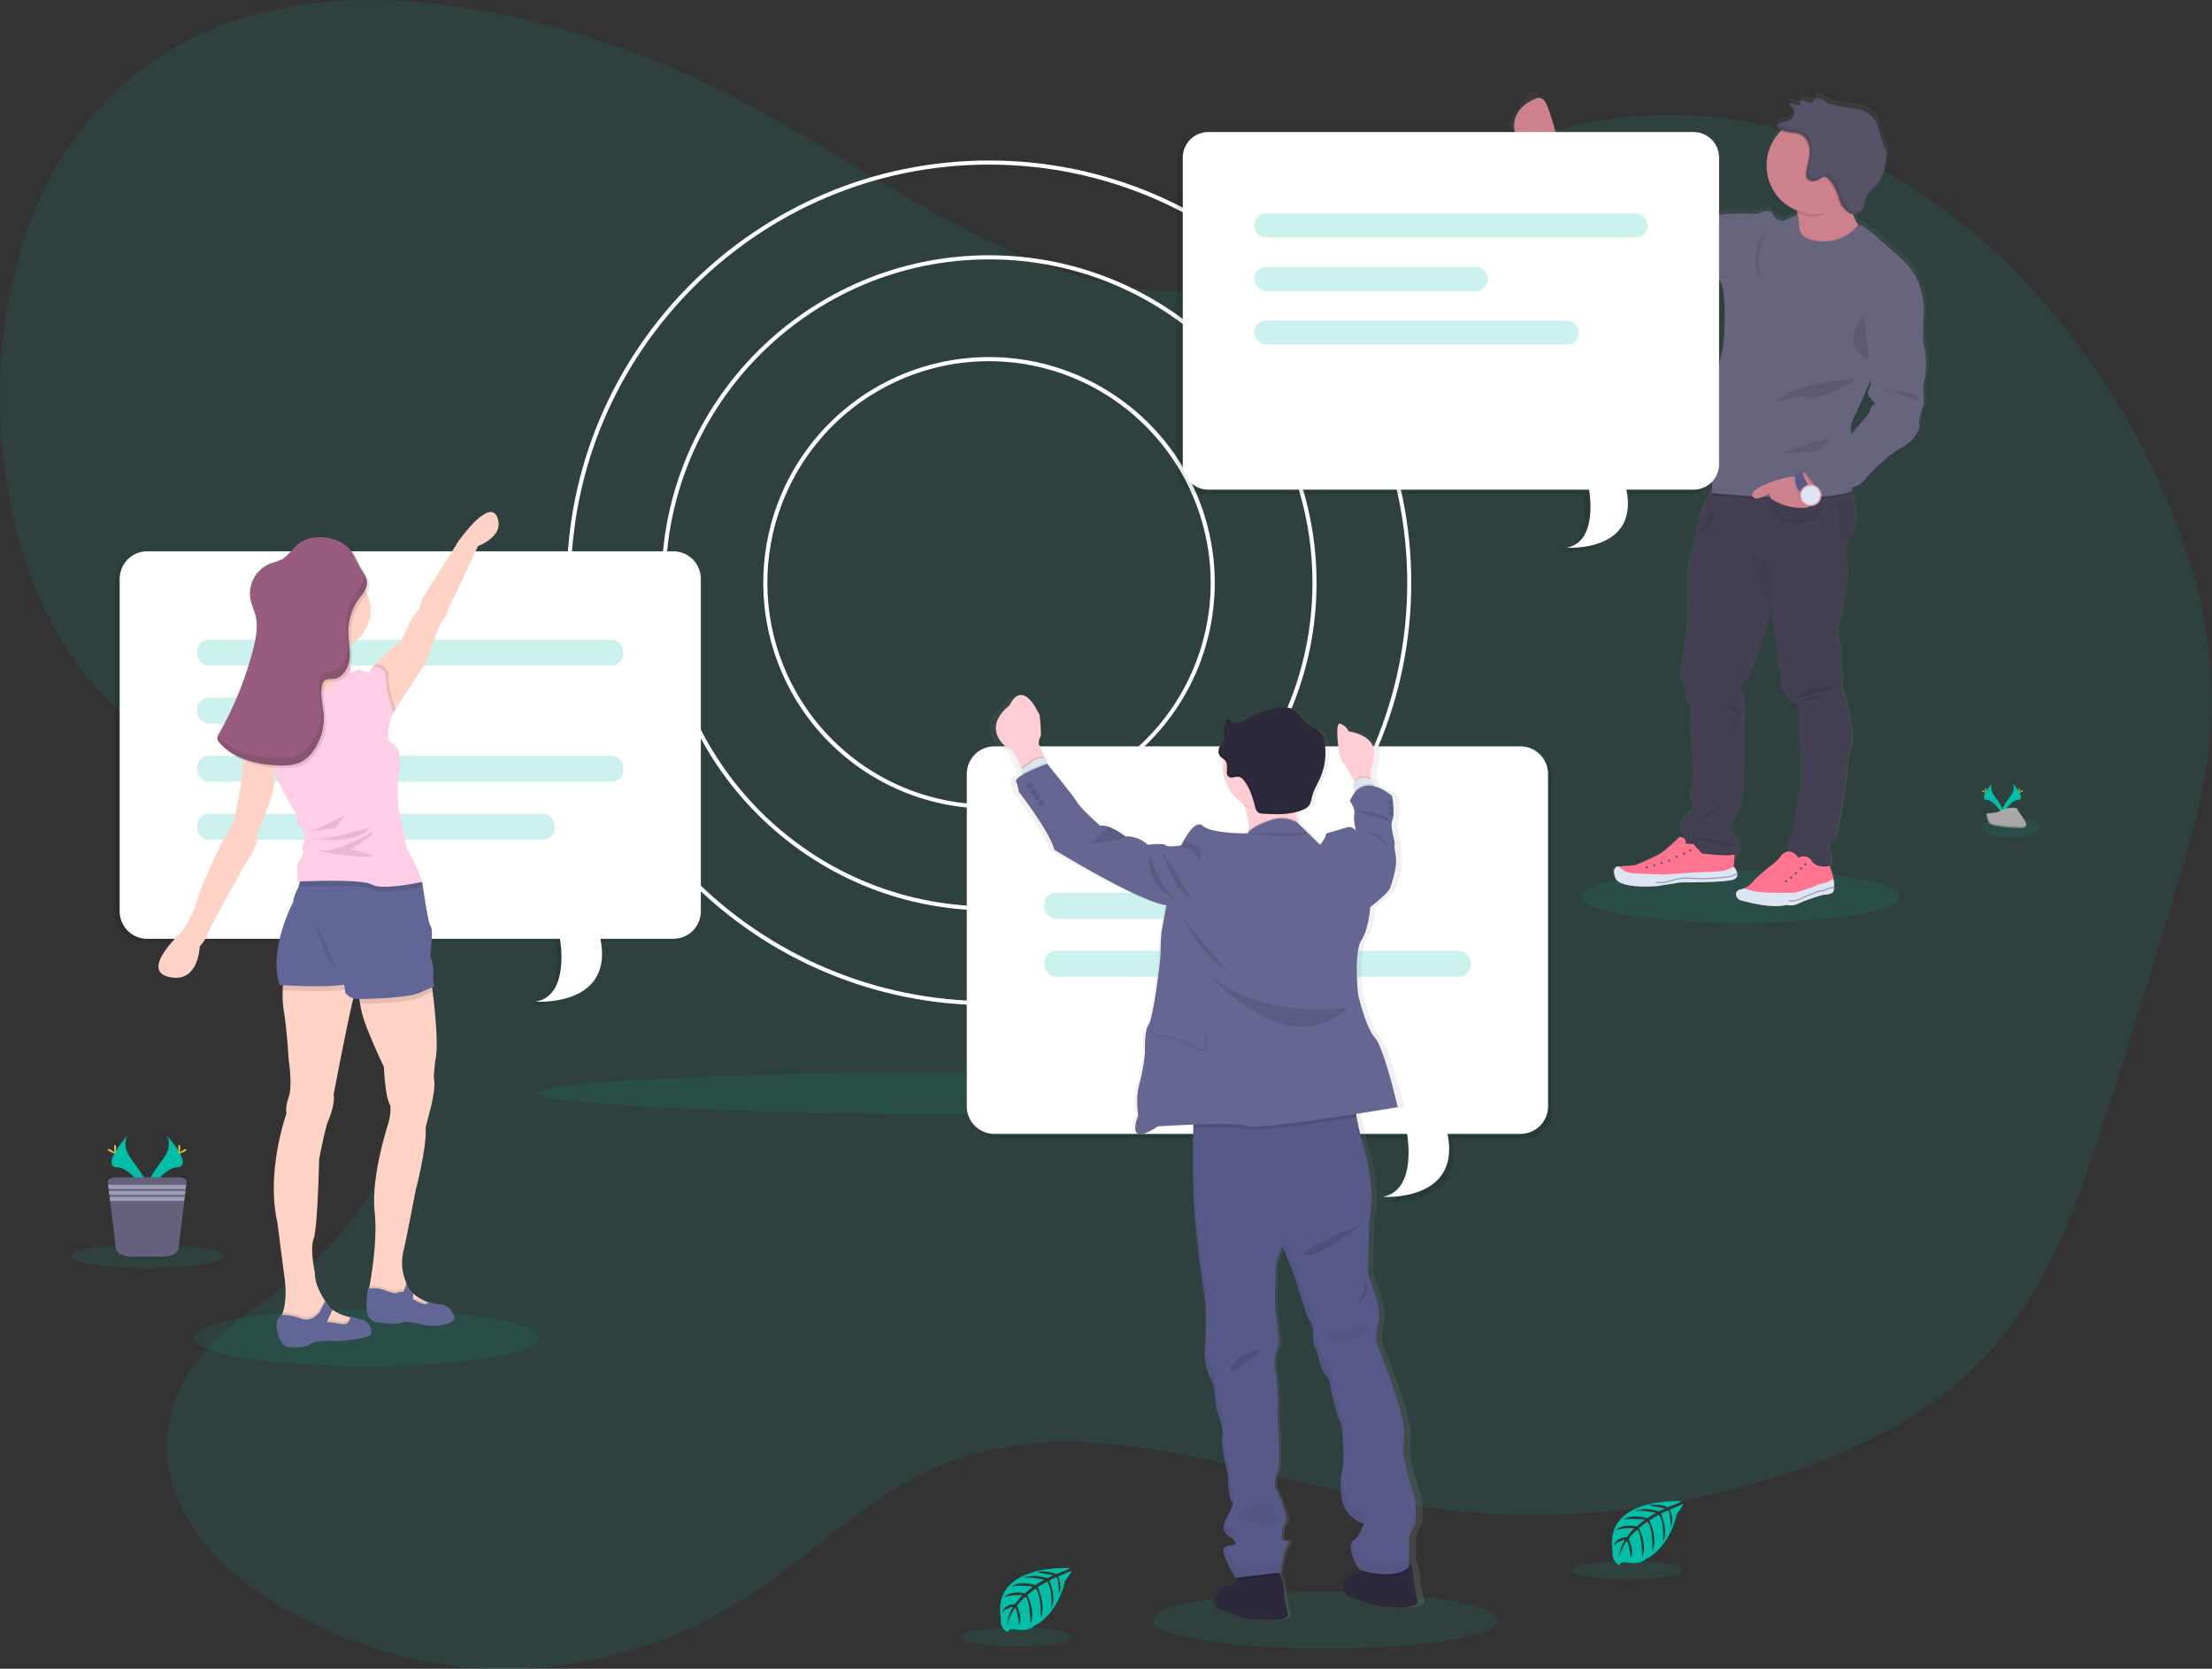 <svg id="b163acb8-d7e3-44ae-95e8-546cddd31e63" data-name="Layer 1" xmlns="http://www.w3.org/2000/svg" xmlns:xlink="http://www.w3.org/1999/xlink" width="1077.87" height="813.02" viewBox="0 0 1077.87 813.02"><rect x="0" y="0" width="1077.87" height="813.02" fill="#333333" stroke="none"/><defs><linearGradient id="198f78e2-ec49-403a-9acf-506373c5226e" x1="975.77" y1="484.92" x2="975.77" y2="87.89" gradientTransform="translate(-77.03)" gradientUnits="userSpaceOnUse"><stop offset="0" stop-color="gray" stop-opacity="0.25"/><stop offset="0.54" stop-color="gray" stop-opacity="0.12"/><stop offset="1" stop-color="gray" stop-opacity="0.1"/></linearGradient><linearGradient id="6e777f18-a157-4954-9b1f-a7cbf36b1989" x1="649.11" y1="832.85" x2="649.11" y2="382.11" gradientTransform="matrix(1, 0, 0, 1, 0, 0)" xlink:href="#198f78e2-ec49-403a-9acf-506373c5226e"/></defs><title>work chat</title><path d="M724.89,154.84c-46.25,39.26-106.24,36.72-158.81,16.29S465.22,114.34,414,88.49c-42.94-21.67-88-35.9-133.61-42.23-65.28-9.06-138.18,2-183.66,65.44-50.65,70.68-46.76,198.16,8,263,27.87,33,64.36,49.2,96.18,75S262.2,518.26,259.49,568c-2.51,46-31.68,81.37-61.87,103.54-23.33,17.13-52.06,35.84-54.87,71.33-2.72,34.33,21.44,61.24,44.51,76.54,75.26,49.91,168,49.43,243-1.26C457,800.06,481.56,776,509.61,761.92c73.65-37,154.81.24,232.8,13.87,66,11.53,133.69,5.55,198-17.48,38.62-13.83,77.39-35,104.52-74.36,19.57-28.4,31.76-64.35,43.2-99.85q18.3-56.77,35.19-114.36c6.75-23.05,13.4-46.54,15.15-71.19,3.16-44.68-10.16-88.85-28.3-126.55C1067.1,182.47,994.56,119.52,916,103.53S754.33,118.77,693.4,187.11" transform="translate(-61.06 -43.49)" fill="#00bfa6" opacity="0.1"/><ellipse cx="489.56" cy="532.53" rx="226.98" ry="10.36" fill="#00bfa6" opacity="0.1"/><path d="M543,533.24c-113.47,0-205.78-92.31-205.78-205.78S429.5,121.68,543,121.68,748.75,214,748.75,327.46,656.43,533.24,543,533.24Zm0-409.56c-112.37,0-203.78,91.42-203.78,203.78S430.6,531.24,543,531.24s203.78-91.42,203.78-203.78S655.33,123.68,543,123.68Z" transform="translate(-61.06 -43.49)" fill="#fff"/><path d="M543,487.06c-88,0-159.61-71.6-159.61-159.6S455,167.86,543,167.86s159.6,71.6,159.6,159.6S631,487.06,543,487.06Zm0-317.2c-86.91,0-157.61,70.7-157.61,157.6s70.7,157.6,157.61,157.6,157.6-70.7,157.6-157.6S629.87,169.86,543,169.86Z" transform="translate(-61.06 -43.49)" fill="#fff"/><path d="M543,437.46a110,110,0,1,1,110-110A110.13,110.13,0,0,1,543,437.46Zm0-218a108,108,0,1,0,108,108A108.13,108.13,0,0,0,543,219.46Z" transform="translate(-61.06 -43.49)" fill="#fff"/><ellipse cx="979.99" cy="403.16" rx="14.27" ry="4.72" fill="#00bfa6" opacity="0.1"/><ellipse cx="178.55" cy="651.82" rx="84.04" ry="13.79" fill="#00bfa6" opacity="0.1"/><g opacity="0.1"><path d="M386.93,313.21H130.54a13.44,13.44,0,0,0-13.4,13.4v162a13.44,13.44,0,0,0,13.4,13.4H331.67s5.21,27.66-11.91,30.64c0,0,38.34,2.75,31.64-30.64h35.53a13.44,13.44,0,0,0,13.4-13.4v-162A13.44,13.44,0,0,0,386.93,313.21Z" transform="translate(-61.06 -43.49)"/><g opacity="0.2"><rect x="93.82" y="312.72" width="207.7" height="12.66" rx="5.67" ry="5.67"/><rect x="93.82" y="369.3" width="207.7" height="12.66" rx="5.67" ry="5.67"/><rect x="93.82" y="397.58" width="174.18" height="12.66" rx="5.67" ry="5.67"/><rect x="93.82" y="341.01" width="90.06" height="12.66" rx="5.67" ry="5.67"/></g></g><path d="M389.17,312.09H132.77a13.44,13.44,0,0,0-13.4,13.4v162a13.44,13.44,0,0,0,13.4,13.4H333.9s5.22,27.66-11.91,30.63c0,0,38.34,2.75,31.64-30.63h35.54a13.43,13.43,0,0,0,13.39-13.4v-162A13.43,13.43,0,0,0,389.17,312.09Z" transform="translate(-61.06 -43.49)" fill="#fff"/><g opacity="0.2"><rect x="96.06" y="311.6" width="207.7" height="12.66" rx="5.67" ry="5.67" fill="#00bfa6"/><rect x="96.06" y="368.18" width="207.7" height="12.66" rx="5.67" ry="5.67" fill="#00bfa6"/><rect x="96.06" y="396.47" width="174.18" height="12.66" rx="5.67" ry="5.67" fill="#00bfa6"/><rect x="96.06" y="339.89" width="90.06" height="12.66" rx="5.67" ry="5.67" fill="#00bfa6"/></g><path d="M294,309.52l-14.21,30.22s-2.1,5.67-3.45,6.72-7.32,19-7.32,19L253.79,389h0l-1,1.6-6-1.65-4.19-15.67.26-4.55,0-.57s9.43-9.86,11.52-10.61c0,0,1.64.19,4.79-7.45s6-9.3,6-9.3l1.64-5.54,17.66-28.11s14.8-21.23,18.83-11.81S294,309.52,294,309.52Z" transform="translate(-61.06 -43.49)" fill="#ffd2c6"/><path d="M235,524.17a3.4,3.4,0,0,1-.48,1.45c-1.64,2.39-10.91,51.29-10.91,51.29.74,3.3-1.34,9.88-2.7,12.87s-4.34,18.54-4.34,18.54-.74,33.5-2.68,38.73.62,16.45.62,16.45c-.19,5.16,2.91,10.61,4.75,13.39.14.18.25.36.36.51.6.86,1,1.35,1,1.35a7.79,7.79,0,0,0,2.09,2.59c.13.11.27.21.42.32a23.81,23.81,0,0,0,8.38,3.54l.29.06c1.2.27,2,.37,2,.37l.74,4-7.92,1.64-15.1,1s-17.8,1.35-13.76-6.58a12.54,12.54,0,0,0,.73-1.68h0c.15-.38.29-.78.41-1.18,2.43-7.62.79-16.88.79-16.88L196.21,639c-5.67-25.12,4.48-53.09,4.48-53.09s-.89-2.24,1.06-7.92,0-18.09,0-18.09-1-16-2.39-23.93a48.35,48.35,0,0,1-.54-10.07,50.3,50.3,0,0,1,.54-5.9l34.1-4.52S235.38,521,235,524.17Z" transform="translate(-61.06 -43.49)" fill="#ffd2c6"/><path d="M234.5,689.68l-7.92,1.64-15.1,1s-17.8,1.35-13.76-6.58a12.54,12.54,0,0,0,.73-1.68h0c.15-.38.29-.78.41-1.18a27.39,27.39,0,0,1,9,1.82c5.07,2,8.89-3.15,8.89-3.15l2.46-4.7.36-.68c.6.86,1,1.35,1,1.35a8,8,0,0,0,2.51,2.9l-.42.88-2.39,5s3.06.31,7.25,1a3.24,3.24,0,0,0,3.94-2.16l.29.06c1.2.27,2,.37,2,.37Z" transform="translate(-61.06 -43.49)" opacity="0.1"/><path d="M241.83,693.41c-.6,2.69-17.27,3.52-17.27,3.52s-9.28-.9-11.88,1.27-10.26,1.65-10.56,1.65-4.33-.16-5.91-7.4c-1.53-7.06,2.06-8.29,2.24-8.35h0a27.13,27.13,0,0,1,9.43,1.83c5.07,2,8.89-3.14,8.89-3.14l2.82-5.39c.6.86,1,1.35,1,1.35a7.9,7.9,0,0,0,2.51,2.91l-2.81,5.91s3.06.31,7.25,1c3.35.54,4.08-2.19,4.23-3.29a3.4,3.4,0,0,0,0-.45s2.61.75,5.82,1.65A6,6,0,0,1,241.83,693.41Z" transform="translate(-61.06 -43.49)" fill="#626696"/><path d="M273.24,559.81c-.4,2.39-.81,8.58-.81,8.58,1.4,5.18-2.19,17.49-2.19,17.49l-1.79,7c.8,9-4.93,30.91-4.93,30.91s-3.84,20.34-5.84,29.12a24.21,24.21,0,0,0,1,14.66c.1.24.16.36.16.36,0,.17.07.33.12.49s.13.48.21.71a10.8,10.8,0,0,0,2,3.34,10.12,10.12,0,0,0,1.07,1.1l.06.06a21.64,21.64,0,0,0,6.36,3.91h0l1,.4a30.07,30.07,0,0,0,3.17,1h0a3.29,3.29,0,0,0,.36.08l-.81,4.7-10.56-2.7-14.15-4.59-7-4s.08-.38.22-1.11c0,0,0-.08,0-.12.06-.31.12-.68.21-1.1C242.29,664,245,646.7,243.64,634c-1.69-15.75,4.87-37.49,6.47-42.67a25.87,25.87,0,0,0,1.2-9.17c-2.6-3.8-3.2-18.94-3.2-18.94s-4.78-9.78-8.74-20.15a53,53,0,0,1-2.85-10.48,36.65,36.65,0,0,1-.58-7.66s32.12-29.31,35.64-.93c.12,1,.23,1.88.34,2.78C275,552.72,273.62,557.5,273.24,559.81Z" transform="translate(-61.06 -43.49)" fill="#ffd2c6"/><path d="M273.24,679.05l-.81,4.7-10.56-2.7-14.15-4.59-7-4s.08-.38.22-1.11c0,0,0-.08,0-.12.06-.31.12-.68.21-1.1l1-.1h.08a13.32,13.32,0,0,1,5.93.8c2.3.87,5.32,1.86,5.94,1.44a7.56,7.56,0,0,1,3.39-.6l1.47-3.22.21-.49a10.68,10.68,0,0,0,2,3.34,11.29,11.29,0,0,0,1.13,1.16l-.06,1.14-.08,1.61a20.58,20.58,0,0,0,5.08,2.35,2.94,2.94,0,0,0,1.42,0h0l1,.4a30.07,30.07,0,0,0,3.17,1h0A3.29,3.29,0,0,0,273.24,679.05Z" transform="translate(-61.06 -43.49)" opacity="0.1"/><path d="M268,689.08c-2.95-.85-10.06-2.2-11.21-1.15s-11,0-11,0a6,6,0,0,1-5.09-3c-2-3.19-.39-13.51-.39-13.51l.73-.07,1.22-.12h.08a13.17,13.17,0,0,1,5.93.8c2.3.86,5.32,1.85,5.94,1.44a7.42,7.42,0,0,1,3.39-.6l1.68-3.71a10.8,10.8,0,0,0,2,3.34,11.29,11.29,0,0,0,1.13,1.16l-.14,2.75a20.71,20.71,0,0,0,5.08,2.34,2,2,0,0,0,2.44-.77,1.51,1.51,0,0,0,.18-.41h0c.09.17,1.06.5,4.17,1.39h0c3.38-.19,6.64,1.28,8.14,5.86S270.89,689.92,268,689.08Z" transform="translate(-61.06 -43.49)" fill="#626696"/><path d="M235,524.17c-.66.19-1.26.37-1.82.55a25.23,25.23,0,0,1-4.41.93c-9.43,1.33-25,.53-29.93.22a50.3,50.3,0,0,1,.54-5.9l34.1-4.52S235.38,521,235,524.17Z" transform="translate(-61.06 -43.49)" opacity="0.1"/><path d="M264.72,515.89s-12.52,1.94-22.7,4.17c-3.4.74-6.54,1.51-8.86,2.27a27.21,27.21,0,0,1-4.41.93c-11.34,1.59-31.48.12-31.48.12-5.53-17.94,6.72-40.53,6.72-40.53-.29-1.8,2.55-7.32,2.55-7.32l.05-.18,1.74-6.4h46.51l.57,2.75,1.18,5.6,7.3,34.67Z" transform="translate(-61.06 -43.49)" fill="#626696"/><path d="M271.92,526.77l-.28.12-5.44,2.41c-5.89,2.72-23.52,3.23-29.68,3.28a36.65,36.65,0,0,1-.58-7.66s32.12-29.31,35.64-.93C271.7,525,271.81,525.87,271.92,526.77Z" transform="translate(-61.06 -43.49)" opacity="0.1"/><path d="M272.78,524l-1.14.5-5.44,2.42c-6,2.76-24.19,3.25-30,3.28h-1.53c-2.69-.09-5.38-2.61-5.38-3.27,0-.36-.28-2.13-.52-3.65-.2-1.22-.38-2.27-.38-2.27s-12-5.18-18.09-9.37c-4.57-3.11-3.42-25.21-2.53-36.32.31-3.83.58-6.35.58-6.35l47.08,2.75,6.6.38,3.78.84,1,.21s2.7,19.74,4,21.38.46,7.18.3,10.33a19.19,19.19,0,0,1-.44,4s1.94,5.54,1.48,8.64A17.23,17.23,0,0,0,272.78,524Z" transform="translate(-61.06 -43.49)" fill="#626696"/><circle cx="161.33" cy="297.29" r="19.29" fill="#ffd2c6"/><path d="M213,348.83s1.34,18.27-2.39,22.46-13.46,12.11-13.46,12.11l3,12.41,16.9,1.95,19.74-21.09-4.49-5.53s-3.44-11.67-.6-17.5S213,348.83,213,348.83Z" transform="translate(-61.06 -43.49)" fill="#ffd2c6"/><path d="M253.79,389h0l-1,1.6-6-1.65-4.19-15.67.26-4.55,1.23-1.77s6.58.16,6.29,6.14C250.09,378.35,253.08,387,253.79,389Z" transform="translate(-61.06 -43.49)" opacity="0.1"/><path d="M266.8,475.53s-4.76,1.06-10.21,1.77-11.74,1.07-14.32-.43c-4.33-2.56-27.79-1.83-34.52-1.57-.48,0-.86,0-1.16.05l1.74-6.4h46.51l.57,2.75,6.6.38,3.78.84C266.42,474.47,266.8,475.53,266.8,475.53Z" transform="translate(-61.06 -43.49)" opacity="0.1"/><path d="M242.88,368.15s6.58.15,6.28,6.13,3.59,16.3,3.59,16.3l-1.5,3.44s-2.09,8.37-.45,10.47,7.63,2.09,4.19,19.29c0,0-.74,12.86,1.05,17.05s1.79,14.2,4.48,18.39,6.29,13.91,6.29,13.91-19.45,4.33-24.53,1.34S205.94,473,205.94,473s.15-5.24,0-5.83a5,5,0,0,1,.75-3.82c1-1.42,2.69-3.81,1.79-5.9s2.25-5.18.6-8.42-3.65-3.89-3.25-5.66-.64-4.17-1.83-5.66-9.28-17.3-9.28-17.3L193.38,413s-10.41-7.63-10.22-11.22,3.94-8.56,3.94-8.56l10-9.83s5.53,6,10.91,3.89S225,375.17,225,375.17s4.14-2.24,4.44-3.88,2.84-.15,2.84-.15,3.74-2.05,4.49-1.33,4,1.33,4,1.33Z" transform="translate(-61.06 -43.49)" fill="#ffcde5"/><path d="M186.35,399.3l-3.19,2.49s-3.24,5.84-4,16.3-4,25.26-4,25.26l-6.28,11.23S158.53,476.25,157.19,482s-7.48,15.48-7.48,15.48-20.79,18.68-6.28,22,14.95-14.87,14.95-14.87,3.39-3.74,3.94-6.28,18.94-35.07,18.94-35.07,6.44-8.75,5.09-13.38c0,0,8.37-19.69,8.37-24.63A87.48,87.48,0,0,0,193.38,413l1.34-10.32Z" transform="translate(-61.06 -43.49)" fill="#ffd2c6"/><path d="M229.42,440.53s-14.66,7.67-17.5,8.07S224.33,447,224.33,447Z" transform="translate(-61.06 -43.49)" opacity="0.1"/><path d="M241.38,446.51s-19.44,6.58-28,5.38C213.42,451.89,234.65,455.93,241.38,446.51Z" transform="translate(-61.06 -43.49)" opacity="0.1"/><path d="M242.58,448.66s-17.5,11-27.82,9.21c0,0,24.08,4.79,27.82,2.25l-10.77-3S243.78,450.8,242.58,448.66Z" transform="translate(-61.06 -43.49)" opacity="0.1"/><path d="M222.42,306.84c-5.06-1-10.67-.4-14.72,2.78-3,2.36-5,6-8.37,7.72a49.24,49.24,0,0,1-5.47,1.93,15.78,15.78,0,0,0-9.63,17c.53,3,1.92,5.7,2.6,8.62,1.22,5.22.15,10.69-1.18,15.88A167.1,167.1,0,0,1,169,402a4.32,4.32,0,0,0-.83,2.77,4,4,0,0,0,1,1.77c6.91,8,18.16,10.73,28.72,11.09,3.89.13,8,0,11.38-1.89a17.2,17.2,0,0,0,5.55-5.09A27,27,0,0,0,220,393.24c-.29-5-2-10.09-.71-14.94a4,4,0,0,1,.9-1.83c1.14-1.16,3-.86,4.64-1.05,4.39-.51,7.23-5.14,7.75-9.52s-.58-8.81-.6-13.22a27.69,27.69,0,0,1,5.21-16.28c1.46-2,3.33-4,3.82-6.51.62-3.15-1.21-5.47-2.79-8-2.45-3.88-3.65-8.41-7.38-11.37A19.92,19.92,0,0,0,222.42,306.84Z" transform="translate(-61.06 -43.49)" opacity="0.1"/><path d="M221.22,305.64c-5.05-1-10.67-.4-14.72,2.79-3,2.35-5,6-8.37,7.72a48.32,48.32,0,0,1-5.46,1.92,15.79,15.79,0,0,0-9.64,17c.53,3,1.92,5.7,2.61,8.63,1.22,5.22.14,10.68-1.18,15.87a167.2,167.2,0,0,1-16.62,41.23,4.23,4.23,0,0,0-.82,2.76,3.85,3.85,0,0,0,1,1.77c6.92,8,18.16,10.73,28.72,11.09,3.89.14,8,0,11.38-1.88a17.24,17.24,0,0,0,5.55-5.1,27,27,0,0,0,5.15-17.37c-.29-5-2-10.09-.7-14.95a4,4,0,0,1,.89-1.83c1.14-1.16,3-.86,4.65-1,4.39-.51,7.22-5.14,7.74-9.53s-.57-8.8-.6-13.22A27.69,27.69,0,0,1,236,335.21c1.46-2,3.32-4,3.81-6.52.62-3.15-1.2-5.46-2.78-8-2.45-3.88-3.65-8.41-7.39-11.36A19.82,19.82,0,0,0,221.22,305.64Z" transform="translate(-61.06 -43.49)" fill="#985c7e"/><path d="M214.76,492.62s3.84,17.94,10.22,22.83Z" transform="translate(-61.06 -43.49)" opacity="0.1"/><g opacity="0.1"><path d="M184.17,339.07c-.2-.7-.43-1.4-.67-2.09C183.7,337.68,183.93,338.38,184.17,339.07Z" transform="translate(-61.06 -43.49)"/><path d="M238.73,323.41a6.49,6.49,0,0,1-.08,1.69c-.5,2.53-2.36,4.5-3.82,6.52a27.61,27.61,0,0,0-5.21,16.27c0,4.42,1.11,8.83.59,13.22s-3.35,9-7.74,9.53c-1.62.19-3.51-.12-4.64,1a4,4,0,0,0-.9,1.83c-1.27,4.86.42,9.94.7,14.95a27,27,0,0,1-5.14,17.37,17.34,17.34,0,0,1-5.55,5.1c-3.43,1.85-7.49,2-11.39,1.88-10.38-.35-21.42-3-28.36-10.71a2.74,2.74,0,0,0-.17,1.44,3.85,3.85,0,0,0,1,1.77c6.92,8,18.16,10.73,28.72,11.09,3.89.14,8,0,11.38-1.88a17.34,17.34,0,0,0,5.55-5.1,27,27,0,0,0,5.15-17.37c-.29-5-2-10.09-.7-14.95a4,4,0,0,1,.89-1.83c1.14-1.16,3-.86,4.65-1,4.39-.51,7.22-5.14,7.74-9.53s-.57-8.8-.6-13.22A27.69,27.69,0,0,1,236,335.21c1.46-2,3.32-4,3.81-6.52A7.41,7.41,0,0,0,238.73,323.41Z" transform="translate(-61.06 -43.49)"/></g><path d="M582.33,807.47s-38.05-2.3-33.56,24.36c0,0-.89,4.71,3.38,6.85,0,0,.07-2,3.9-1.3a17.51,17.51,0,0,0,4.13.2,8.63,8.63,0,0,0,5.06-2.09h0s10.69-4.42,14.85-21.9c0,0,3.08-3.81,3-4.79l-6.42,2.74s2.19,4.63.46,8.48c0,0-.2-8.31-1.44-8.11-.25,0-3.33,1.6-3.33,1.6s3.77,8.07.92,13.93c0,0,1.08-9.94-2.1-13.34l-4.52,2.63s4.41,8.34,1.42,15.14c0,0,.77-10.43-2.37-14.49l-4.1,3.19s4.15,8.21,1.62,13.85c0,0-.33-12.14-2.51-13,0,0-3.58,3.15-4.12,4.45,0,0,2.83,6,1.07,9.11,0,0-1.08-8.09-2-8.12,0,0-3.57,5.36-3.94,9a19.48,19.48,0,0,1,3.07-9.55,10.71,10.71,0,0,0-5.46,2.83s.55-3.79,6.34-4.12c0,0,3-4.06,3.74-4.31,0,0-5.76-.48-9.25,1.07,0,0,3.07-3.58,10.31-2l4-3.3s-7.58-1-10.8.11c0,0,3.7-3.17,11.89-.86l4.4-2.64s-6.46-1.39-10.31-.89c0,0,4.06-2.19,11.6.19l3.15-1.42s-4.74-.93-6.12-1.07-1.46-.53-1.46-.53a16.36,16.36,0,0,1,8.89,1S582.44,807.89,582.33,807.47Z" transform="translate(-61.06 -43.49)" fill="#00bfa6"/><ellipse cx="495.06" cy="797.52" rx="26.93" ry="4.55" fill="#00bfa6" opacity="0.1"/><path d="M880.44,774.87s-38-2.29-33.56,24.37c0,0-.89,4.71,3.38,6.85,0,0,.07-2,3.9-1.31a17.62,17.62,0,0,0,4.14.2,8.54,8.54,0,0,0,5.05-2.09h0s10.7-4.41,14.85-21.89c0,0,3.08-3.82,3-4.8L874.74,779s2.19,4.63.47,8.48c0,0-.21-8.32-1.44-8.12-.25,0-3.34,1.6-3.34,1.6s3.77,8.07.93,13.94c0,0,1.08-9.94-2.11-13.35l-4.52,2.64s4.41,8.33,1.42,15.13c0,0,.77-10.43-2.37-14.49L859.69,788s4.14,8.22,1.61,13.86c0,0-.33-12.15-2.5-13.06,0,0-3.58,3.16-4.13,4.46,0,0,2.84,6,1.08,9.1,0,0-1.08-8.08-2-8.12,0,0-3.57,5.36-3.94,9a19.45,19.45,0,0,1,3.08-9.55,10.76,10.76,0,0,0-5.47,2.83s.56-3.78,6.35-4.12c0,0,3-4.06,3.74-4.31,0,0-5.76-.48-9.26,1.07,0,0,3.08-3.58,10.31-1.95l4-3.3s-7.59-1-10.8.11c0,0,3.7-3.16,11.89-.86l4.4-2.63s-6.47-1.4-10.32-.89c0,0,4.06-2.19,11.61.18l3.15-1.41s-4.74-.93-6.13-1.08-1.46-.53-1.46-.53a16.39,16.39,0,0,1,8.9,1S880.56,775.29,880.44,774.87Z" transform="translate(-61.06 -43.49)" fill="#00bfa6"/><ellipse cx="793.17" cy="764.92" rx="26.93" ry="4.55" fill="#00bfa6" opacity="0.1"/><ellipse cx="848.09" cy="436.83" rx="77.55" ry="12.72" fill="#00bfa6" opacity="0.1"/><path d="M999.44,229.49c3.17-10.63,0-21.26,0-21.26v-10s3.62-19.61-12.5-32.19l-10.7-9.43s-6-5.14-7.73-5.47a7.85,7.85,0,0,0-1-.15l-.32-.18a32.21,32.21,0,0,1-2.34-4.93,4.57,4.57,0,0,0,3.81-1.3,5,5,0,0,0,.9-1.5h0c.62-1.39.72-3.07,1.25-4.55a10.62,10.62,0,0,1,2-3.27c-.11.18-.22.35-.32.53,1.51-1.88,3.49-3.5,4.9-5.49a12,12,0,0,0,.78-1.22l-.21.25c2-3.16,2.57-7,3.14-10.68a9.64,9.64,0,0,0,.06-3.82,12.73,12.73,0,0,0-1.07-2.42c-2.32-4.8-2.27-10.82-6-14.65-2.79-2.87-7-3.75-11-4.24s-8.17-.77-11.59-2.86a12.55,12.55,0,0,0-3.14-1.73,2.59,2.59,0,0,0-3.09,1.15,2,2,0,0,1-.41.83,1.33,1.33,0,0,1-1.19.07l-5.3-1.42.06.27-.13,0,.19.84c.17,0,.35,0,.5.29l-.85,1.31a13.13,13.13,0,0,1-4.79-1,2.26,2.26,0,0,0,0,.26l-.07,0c-.1,1.5,1.6,2.47,2.12,3.88a2.94,2.94,0,0,1,0,1.9,4.32,4.32,0,0,1-1,1.52c-1.89,1.86-4.29,1.49-6.46,2.67a1.38,1.38,0,0,0-.79.87.67.67,0,0,0-.07.48,1.12,1.12,0,0,0,.44.55,10,10,0,0,0,2.06,1.28l-.62.6a23.74,23.74,0,0,0,8.2,38.71c.08.41.14.83.2,1.28,0,0,0,.08,0,.12l.06.57-7.15,3a5.69,5.69,0,0,1-5.12-3.29c-1.66-3.44-7.53,0-7.53,0s-17.93-1.35-24.56,1.95c0,0-10.7-4.49-12.2-4.79s-3.77-1.5-4.83-1.2-2.41-2-3.16-1.8-1-1.49-3.46-2.09-3.32.15-6-2.55-24.71-13.32-24.71-13.32l-9.94-8.09-10.55-8.38-.19.35c-.06-.25-.13-.51-.2-.78a100,100,0,0,0-3.91-12.3c-.68-1.62-1-3.67-1.89-2.59-.56.65-1.52-.77-3-1.73a2.49,2.49,0,0,0-3.72,1.08h0c-8.21,12.87-11.15,13.8-6.39,18.51,4.23,4.2,7.05,7.91,10.51,9l.41.13a.58.58,0,0,1-.23,0l20,23.95s14.46,12.58,24.41,16.62,9.19,5.24,9.19,5.24,30.13,15.27,34.8,15,3.77,31.29,1.81,36.38-5.12,41.92-5.12,41.92-3,7.78.15,13.17c0,0,.7,10.32.07,12.79-2.75,4.23-6.66,11.41-7.3,18.8,0,.39-.08.76-.12,1.14a2.59,2.59,0,0,1-.71.58s.26-.06.67-.2a38,38,0,0,1-2,9,36.67,36.67,0,0,0-2.46,13v23.79L881,363s-2.41,11.17,0,13.77a6.33,6.33,0,0,1,1.32,4.59,8.5,8.5,0,0,0,1.54,5.35,4.06,4.06,0,0,1,1,3.44c-.8,2.59,1.18,30.13,1.18,30.13s-.58,7.59-1.38,8S886,437,886,437s-8.14,6.79-6.07,10.39l2.08,3.19-.55.54-.34.34a3.17,3.17,0,0,0-2.07-.39,77.61,77.61,0,0,1-8.19,7.29c-3.67,2.65-13.66,6.49-13.66,6.49l-7.88.64h-.15s-3.77-.35-1.66,5.49,21,4,21,4l11-1.74s19.68.09,25.31-1.15c2.36-.53,2.92-1.78,2.77-3.06,0,0,0,0,0,0l-.06-.06a7.86,7.86,0,0,0-1.61-3.31,1.56,1.56,0,0,0-.14-.17l.36-4c8.35-4.81-2.36-14.28-2.36-14.28s3.66-8,5.55-10.57,1.88-40.72,1.88-40.72,1-13.78-1.61-17a5.75,5.75,0,0,1,2.81-5.19c1.86-1.27,7.48-18.76,11.89-33.28l2.78,17.11s-.6,8.18,1.21,10.58a4.07,4.07,0,0,1,.74,3.18,14.15,14.15,0,0,0,.41,6.93,4.48,4.48,0,0,0,1.45,2.46c1.61.8,1.71,3.65,2.31,4.25s4.32-.85,4.52,1.34a48.94,48.94,0,0,1,0,5.79l1.21,35.53s-2,3-2.41,10.78c-.17,3.36-.8,5.27-1.45,6.36a3.25,3.25,0,0,0,.3,3.82l.35.4-1.49,1.15a3.25,3.25,0,0,0-.92,4,3.21,3.21,0,0,0-.93,3.45,4,4,0,0,0,.26.56,5.63,5.63,0,0,0-3,1.48,24.6,24.6,0,0,1-5.3,5.34,99.92,99.92,0,0,0-8.46,7.24,12.14,12.14,0,0,1-4.94,4,8,8,0,0,1-1.49.44c-4,.81-2.71,4.95.5,5.6s13.86,3.94,22.15,2c0,0,2.46,1,6.07-.84S950,479.4,950,479.4s4.52,0,5.12-1.8a6.89,6.89,0,0,0,.26-1.75l.13-.12-.12-.11a23.56,23.56,0,0,0-.31-4c-.11-.68-.24-1.3-.36-1.79-.39-1.5-1.1-3.43-1.41-4.25a1.53,1.53,0,0,0,.14-.21c1.72-2.91-1.14-10-1.14-10a19.11,19.11,0,0,1,3.41-4c1.61-1.19,5.83-32.33,5.83-32.33s-.2-8,2-11.58-3-25.35-3-25.35-2.21-5-1.4-6.79-.81-8.38-.81-8.38v-7.86a8.64,8.64,0,0,0-.46-2.76c-.62-1.85-1.54-5.4-.54-8,1.41-3.59,4.62-25.75,4.62-25.75s-2.51-9.77,1.16-17.55a16.79,16.79,0,0,1,1-1.81c2.72-4.28,1.91-11.88.57-18-.21-.95-.43-1.86-.65-2.73-.1-.37-.2-.72-.29-1.07l.43-.18s0-.59.13-1.58a11,11,0,0,0,7.25-5s9.19-10.33,17.33-14.67,8.74-10.63,8.74-10.63c-1.21-2.1,2.15-10.63,2.15-10.63Zm-32-78.38Zm5.53,92.15-8.7,10.09a.21.21,0,0,1,0-.06c-2.26-3.14,2.11-10.18,2.11-10.18L973.57,227c-.06,2.08-.31,3.9-.94,4.76-2,2.7,3.61,7.19,3.61,7.19C973.23,238.92,972.93,243.26,972.93,243.26Z" transform="translate(-61.06 -43.49)" fill="url(#198f78e2-ec49-403a-9acf-506373c5226e)"/><path d="M819.74,111,815,120.21a18.35,18.35,0,0,1-4.42-.92,16.77,16.77,0,0,1-10.38-9c-4.24-9.38,2.78-15.44,6.05-17.22s6.3-3.83,8.75,2a101.43,101.43,0,0,1,3.86,12.22C819.4,109.51,819.74,111,819.74,111Z" transform="translate(-61.06 -43.49)" fill="#cc818c"/><path d="M970.66,159l-7.58,11.31s-35.86,17.1-29-3c3-8.85,3.37-15.33,2.83-19.81,0,0,0-.08,0-.12-.7-5.6-2.81-8-2.81-8s34.95-17.88,29.75-5.65a17,17,0,0,0-1.24,8.05,27.42,27.42,0,0,0,3.77,11.17A37,37,0,0,0,970.66,159Z" transform="translate(-61.06 -43.49)" fill="#cc818c"/><path d="M959.8,382.79s5.16,21.62,3,25.19-2,11.5-2,11.5-4.17,30.95-5.76,32.14a19,19,0,0,0-3.37,4s2.83,7,1.13,9.9a2.35,2.35,0,0,1-1.13,1c-2.66,1.12-12.48-3.85-18.07-6.9a3.08,3.08,0,0,1-1.48-1.77,3.15,3.15,0,0,1,.91-3.42,3.26,3.26,0,0,1,.91-4l1.47-1.14-.34-.4a3.25,3.25,0,0,1-.3-3.8c.64-1.08,1.26-3,1.43-6.31.4-7.74,2.38-10.71,2.38-10.71l-1.19-35.31a50.69,50.69,0,0,0,0-5.75c-.2-2.18-3.87-.74-4.46-1.34s-.7-3.42-2.28-4.22a4.44,4.44,0,0,1-1.44-2.44,14.22,14.22,0,0,1-.41-6.89,4.06,4.06,0,0,0-.73-3.16c-1.79-2.38-1.19-10.51-1.19-10.51l-2.74-17c-4.36,14.43-9.91,31.81-11.74,33.07a5.72,5.72,0,0,0-2.78,5.16c2.58,3.17,1.59,16.86,1.59,16.86s0,37.88-1.86,40.46-5.48,10.51-5.48,10.51,10.63,9.46,2.27,14.23l-.09.05c-8.53,4.76-26.18-8.52-26.18-8.52l1.84-1.84.54-.54-2-3.18c-2.05-3.57,6-10.31,6-10.31s-2.14-8.33-1.35-8.73,1.35-7.94,1.35-7.94-1.95-27.37-1.16-29.94a4,4,0,0,0-.94-3.42,8.54,8.54,0,0,1-1.52-5.31,6.32,6.32,0,0,0-1.3-4.56c-2.38-2.58,0-13.69,0-13.69l2-14.68V325.75a37,37,0,0,1,2.4-13.12,39.6,39.6,0,0,0,2.16-10.56c.65-7.52,4.69-14.83,7.41-19,1.44-2.2,2.51-3.52,2.51-3.52l63.47-2.49s1,2.83,2,6.76c.22.86.44,1.76.64,2.71,1.33,6.1,2.13,13.65-.56,17.91a14.09,14.09,0,0,0-1,1.79c-3.63,7.73-1.15,17.44-1.15,17.44s-3.17,22-4.56,25.59c-1,2.53-.08,6.06.54,7.9a8.79,8.79,0,0,1,.45,2.74v7.81s1.59,6.54.8,8.33S959.8,382.79,959.8,382.79Z" transform="translate(-61.06 -43.49)" fill="#444053"/><path d="M962.72,305a16.43,16.43,0,0,0-1,1.79l-3.57-.2c.34-1.84-2.09-19.09-2.09-19.09l7.2-.41C964.6,293.23,965.41,300.79,962.72,305Z" transform="translate(-61.06 -43.49)" opacity="0.1"/><path d="M963.31,304.45a14.09,14.09,0,0,0-1,1.79l-3.58-.2c.35-1.84-2.08-19.1-2.08-19.1l7.19-.4C965.2,292.64,966,300.19,963.31,304.45Z" transform="translate(-61.06 -43.49)" fill="#444053"/><path d="M963.31,304.45a14.09,14.09,0,0,0-1,1.79l-3.58-.2c.35-1.84-2.08-19.1-2.08-19.1l7.19-.4C965.2,292.64,966,300.19,963.31,304.45Z" transform="translate(-61.06 -43.49)" opacity="0.05"/><path d="M952.8,465.49a2.35,2.35,0,0,1-1.13,1c-2.66,1.12-12.48-3.85-18.07-6.9a3.08,3.08,0,0,1-1.48-1.77c3.18-.58,5.27,3,5.27,3a4.69,4.69,0,0,1,6.54,1.59c2.73,4,8.58,2.32,8.58,2.32S952.63,465,952.8,465.49Z" transform="translate(-61.06 -43.49)" opacity="0.1"/><path d="M954.45,477.65c-.6,1.78-5.06,1.78-5.06,1.78s-8,2.29-11.56,4.07-6,.84-6,.84c-8.19,1.89-18.7-1.38-21.87-2s-4.42-4.76-.5-5.55a7.84,7.84,0,0,0,1.47-.45,11.94,11.94,0,0,0,4.88-4,101.18,101.18,0,0,1,8.35-7.2,24.16,24.16,0,0,0,5.24-5.3c4.66-4.12,8,1.54,8,1.54a4.69,4.69,0,0,1,6.54,1.59c2.73,4,8.58,2.32,8.58,2.32s1,2.68,1.54,4.61c.12.49.25,1.11.36,1.79A15.65,15.65,0,0,1,954.45,477.65Z" transform="translate(-61.06 -43.49)" fill="#ff748f"/><circle cx="879.75" cy="421.07" r="0.55" fill="#575988"/><circle cx="875.09" cy="425.43" r="0.55" fill="#575988"/><circle cx="870.35" cy="429.35" r="0.55" fill="#575988"/><circle cx="872.8" cy="427.6" r="0.55" fill="#575988"/><circle cx="877.52" cy="423.11" r="0.55" fill="#575988"/><path d="M954.45,477.65c-.6,1.78-5.06,1.78-5.06,1.78s-8,2.29-11.56,4.07-6,.84-6,.84c-8.19,1.89-18.7-1.38-21.87-2s-4.42-4.76-.5-5.55a7.84,7.84,0,0,0,1.47-.45,38,38,0,0,0,10.73,2c8.08.34,14.48,0,14.48,0l8.18-2.63a13.69,13.69,0,0,1,5.06-1.84,13,13,0,0,0,5-2.18A15.65,15.65,0,0,1,954.45,477.65Z" transform="translate(-61.06 -43.49)" fill="#dce6f2"/><path d="M934.09,482.78a6.75,6.75,0,0,1-1.36-.14l.12-.58a8.59,8.59,0,0,0,4.9-.68c.73-.29,1.46-.63,2.17-1s1.7-.8,2.58-1.13l.81-.28c.45-.15.9-.3,1.33-.49.25-.1.49-.22.73-.33a8.14,8.14,0,0,1,1.84-.7,8.55,8.55,0,0,1,1-.13,8.51,8.51,0,0,0,.9-.11,7.82,7.82,0,0,0,1.72-.64,8.35,8.35,0,0,1,1.85-.68l.44-.08a2.11,2.11,0,0,0,1.28-.47l.43.41a2.67,2.67,0,0,1-1.62.65l-.41.07a7.82,7.82,0,0,0-1.72.64,8.35,8.35,0,0,1-1.85.68,6.59,6.59,0,0,1-1,.12,8.73,8.73,0,0,0-.93.12,7.56,7.56,0,0,0-1.7.66l-.75.34c-.46.19-.92.35-1.38.5l-.79.28c-.86.32-1.71.72-2.54,1.1s-1.45.69-2.2,1A10.58,10.58,0,0,1,934.09,482.78Z" transform="translate(-61.06 -43.49)" fill="#575988" opacity="0.5"/><path d="M936,384.23s4.12-6,11.16-5.9,10.06-.79,10.06-.79-4.51,2.67-7.63,3S936,384.23,936,384.23Z" transform="translate(-61.06 -43.49)" opacity="0.1"/><path d="M938.38,385.62s3.72-2.58,5.85-2.68,4-.3,4-.3a11.3,11.3,0,0,1-3.27,1.59C943.14,384.73,938.38,385.62,938.38,385.62Z" transform="translate(-61.06 -43.49)" opacity="0.1"/><path d="M939.17,387.4s5.61.45,5.66,1.94" transform="translate(-61.06 -43.49)" opacity="0.1"/><path d="M887,303.78c.29.05,5.29-5.21,5.64-7.29a5.1,5.1,0,0,1,2.18-3.2s3.23,1.29.35,5.24S887,303.78,887,303.78Z" transform="translate(-61.06 -43.49)" opacity="0.1"/><path d="M963.82,133.67c-1.14,2.7-2.15,2.9-1.93,5.52a19.88,19.88,0,0,1-4.54,3.57c-3.55,2.11-7.41,6.23-11.83,6.23a23.45,23.45,0,0,1-8.64-1.63c-.7-5.6-2.81-8-2.81-8S969,121.44,963.82,133.67Z" transform="translate(-61.06 -43.49)" opacity="0.1"/><path d="M969.17,124.15a23.65,23.65,0,1,1-23.65-23.65A23.64,23.64,0,0,1,969.17,124.15Z" transform="translate(-61.06 -43.49)" fill="#cc818c"/><path d="M970.66,159l-7.58,11.31s-35.86,17.1-29-3c3-8.85,3.37-15.33,2.83-19.81l.06,0a18.76,18.76,0,0,1,.71,4.56c.11,3.08.19,7,7.85,8.28,12.77,2.15,19.63-5.84,20.83-7.41A37,37,0,0,0,970.66,159Z" transform="translate(-61.06 -43.49)" opacity="0.1"/><path d="M819.74,111,815,120.21a18.35,18.35,0,0,1-4.42-.92l-.41-.49c1.94.74,8.48-11.61,8.48-11.61l.21.17C819.4,109.51,819.74,111,819.74,111Z" transform="translate(-61.06 -43.49)" opacity="0.1"/><path d="M963.23,283.83c-15.31,6.65-68.29,1-68.29,1a6.68,6.68,0,0,0,.27-1.73c1.44-2.2,2.51-3.52,2.51-3.52l63.47-2.49S962.22,279.9,963.23,283.83Z" transform="translate(-61.06 -43.49)" opacity="0.1"/><path d="M937,148.05l-7.06,3a5.64,5.64,0,0,1-5.06-3.28c-1.63-3.42-7.43,0-7.43,0s-17.71-1.34-24.25,1.94c0,0-10.56-4.47-12-4.76s-3.72-1.49-4.76-1.19-2.38-1.94-3.12-1.79-1.05-1.49-3.43-2.08-3.27.15-5.95-2.53-24.39-13.24-24.39-13.24l-9.82-8-10.41-8.33s-6.55,12.34-8.48,11.6l19.78,23.8s14.28,12.5,24.1,16.51,9.07,5.21,9.07,5.21,29.76,15.17,34.37,14.88,3.72,31.09,1.78,36.15-5.05,41.65-5.05,41.65-3,7.73.14,13.09c0,0,.75,11,0,12.94,0,0,53.31,5.7,68.43-1,0,0,2.23-24.69,0-27.82s2.09-10.11,2.09-10.11L975,223.37,998.18,200s3.57-19.49-12.34-32l-10.57-9.37s-5.91-5.11-7.63-5.43-1.09,0-1.09,0-6.9,10-21,7.66c-7.66-1.29-7.74-5.19-7.85-8.28A18.76,18.76,0,0,0,937,148.05Z" transform="translate(-61.06 -43.49)" fill="#67647e"/><path d="M966.05,228.13s-32.73,1.34-39.27,11.61c0,0,8.48-4,16.06-2.83S966.05,228.13,966.05,228.13Z" transform="translate(-61.06 -43.49)" opacity="0.1"/><path d="M929.9,264s15.47,1,18.75-2.23,3.28-5.2,3.28-5.2Z" transform="translate(-61.06 -43.49)" opacity="0.1"/><path d="M969.17,196.6s-13.09,15.47,2.83,22.16Z" transform="translate(-61.06 -43.49)" opacity="0.1"/><path d="M891.67,166.7s4.76,9.71,7.14,10.36Z" transform="translate(-61.06 -43.49)" opacity="0.1"/><path d="M875.61,162.53s11.9,10.71,14.13,11.75C889.74,174.28,877.39,162.53,875.61,162.53Z" transform="translate(-61.06 -43.49)" opacity="0.1"/><path d="M923.06,152.27s-11.46,17.1-4,27.52C919,179.79,914.88,167.44,923.06,152.27Z" transform="translate(-61.06 -43.49)" opacity="0.1"/><path d="M951.93,281.84l-3.5,3.29-.49.46-4.05,3.83c-.3.22-.58.44-.87.64-16.5,11.83-19.81-6.14-19.81-6.14s-7.29,4.76-8.33.89,17-9.37,19.63-9.07a3.48,3.48,0,0,0,.72,0,11.31,11.31,0,0,0,3.7-1.31c.27-.14.54-.28.8-.43a29.63,29.63,0,0,0,2.67-1.68Z" transform="translate(-61.06 -43.49)" fill="#cc818c"/><path d="M969.77,124.15a23.65,23.65,0,0,1-11.56,20.33,13.8,13.8,0,0,1-.86-1.72c-.85-2-1.37-4.09-2.22-6.07a18.94,18.94,0,0,0-4-5.79,2.53,2.53,0,0,0-1-.73,2.87,2.87,0,0,0-2.17.6,9.82,9.82,0,0,1-3.3,1.45,3.51,3.51,0,0,1-3.31-1c-.92-1.1-.79-2.72-.52-4.13.57-3.08,1.54-6.1,1.54-9.23s-1.18-6.51-3.9-8.06c-2.4-1.36-5.38-1-8.05-1.75a8.66,8.66,0,0,1-1.21-.42,23.66,23.66,0,0,1,40.59,16.52Z" transform="translate(-61.06 -43.49)" opacity="0.1"/><path d="M927.58,103.87c-.43.23-.9.64-.77,1.12a1.1,1.1,0,0,0,.43.55,10.24,10.24,0,0,0,3.74,1.92c2.67.72,5.66.38,8.06,1.75,2.71,1.55,3.91,4.92,3.9,8.05s-1,6.16-1.55,9.23c-.26,1.42-.4,3,.53,4.14a3.53,3.53,0,0,0,3.31,1,9.75,9.75,0,0,0,3.29-1.44,2.85,2.85,0,0,1,2.17-.6,2.64,2.64,0,0,1,1.06.72,18.78,18.78,0,0,1,4,5.8c.86,2,1.38,4.08,2.22,6.07a9.79,9.79,0,0,0,4,4.94,5,5,0,0,0,6-.63c1.38-1.52,1.34-3.82,2-5.77,1.18-3.37,4.48-5.49,6.54-8.4,2.32-3.27,3-7.4,3.59-11.36a9.54,9.54,0,0,0,.06-3.8,13.76,13.76,0,0,0-1.05-2.4c-2.3-4.76-2.25-10.75-5.92-14.56-2.76-2.85-6.94-3.72-10.88-4.2s-8.07-.78-11.45-2.85a12.6,12.6,0,0,0-3.1-1.72,2.55,2.55,0,0,0-3.05,1.14,2,2,0,0,1-.41.83,1.3,1.3,0,0,1-1.16.07l-5.24-1.41.6,2.64a13.08,13.08,0,0,1-5.56-1c-.1,1.49,1.58,2.46,2.1,3.85a3.56,3.56,0,0,1-1,3.63C932.1,103.07,929.72,102.7,927.58,103.87Z" transform="translate(-61.06 -43.49)" fill="#585268"/><path d="M906.35,459.3l-.21,2.38-.09.05c-8.53,4.76-26.18-8.52-26.18-8.52l1.84-1.84a3.2,3.2,0,0,1,.8,2.48l3.61.2,4.31,4.66s11.67,1.35,14.83.59Z" transform="translate(-61.06 -43.49)" opacity="0.1"/><path d="M904.86,472.25c-5.55,1.23-25,1.14-25,1.14L869,475.12s-18.69,1.79-20.77-4,1.63-5.45,1.63-5.45H850l7.78-.63s9.87-3.82,13.49-6.45a77.82,77.82,0,0,0,8.08-7.24s3.25-.63,3.19,3.13l3.61.2,4.31,4.65s11.67,1.36,14.83.6h1.09l-.5,5.75.14.18C906.71,466.75,909.82,471.14,904.86,472.25Z" transform="translate(-61.06 -43.49)" fill="#ff748f"/><circle cx="823.66" cy="414.31" r="0.55" fill="#575988"/><circle cx="809.68" cy="420.38" r="0.55" fill="#575988"/><circle cx="802.48" cy="422.57" r="0.55" fill="#575988"/><circle cx="813.35" cy="419.22" r="0.55" fill="#575988"/><circle cx="806.07" cy="421.48" r="0.55" fill="#575988"/><circle cx="817.06" cy="417.5" r="0.55" fill="#575988"/><circle cx="820.73" cy="415.91" r="0.55" fill="#575988"/><path d="M904.86,472.25c-5.55,1.23-25,1.14-25,1.14L869,475.12s-18.69,1.79-20.77-4,1.63-5.45,1.63-5.45H850c1.19,1.54,3.58,3.3,8.28,3.38l13.44.55,13.93-1s13-.4,15.17-.84a31.52,31.52,0,0,0,5.2-1.91C906.71,466.75,909.82,471.14,904.86,472.25Z" transform="translate(-61.06 -43.49)" fill="#dce6f2"/><path d="M870,473.81a8.77,8.77,0,0,1-2.2-.27L868,473a10.79,10.79,0,0,0,5.54-.25c.66-.17,1.31-.36,2-.56a22.68,22.68,0,0,1,9.65-1.09l.43,0a91.35,91.35,0,0,0,17.85-.8,6.64,6.64,0,0,0,3.82-1.53l.43.42a7.24,7.24,0,0,1-4.15,1.7,92.71,92.71,0,0,1-18,.8h-.42a29.2,29.2,0,0,0-5.91.17,30.71,30.71,0,0,0-3.55.89c-.66.2-1.32.4-2,.57A14.87,14.87,0,0,1,870,473.81Z" transform="translate(-61.06 -43.49)" fill="#575988" opacity="0.5"/><path d="M951.93,281.84l-3.5,3.29L939.73,274a29.63,29.63,0,0,0,2.67-1.68Z" transform="translate(-61.06 -43.49)" opacity="0.1"/><path d="M991.34,190.5l6.84,9.52v10s3.13,10.57,0,21.13l.35,9.22s-3.32,8.48-2.13,10.56c0,0-.6,6.25-8.63,10.57S970.66,276,970.66,276s-3.42,6.55-12.64,5.06l-8.78,3.72-10.11-12.94,13.68-7.44s4.76-6.4,7.59-6.1L972,244.79s.3-4.31,3.27-4.31c0,0-5.5-4.46-3.57-7.14s.3-14.58.3-14.58Z" transform="translate(-61.06 -43.49)" fill="#67647e"/><path d="M978.55,233.93s15.62-.29,17.55,3.72S983.31,231.7,978.55,233.93Z" transform="translate(-61.06 -43.49)" opacity="0.1"/><path d="M948,284.81a4.1,4.1,0,0,1-.06.78,5.26,5.26,0,0,1-4.92,4.47h-.28a5.25,5.25,0,0,1-5.25-5.25,5.38,5.38,0,0,1,.29-1.71c-2.48-2-2.61-5.58-2.55-7.37a11.31,11.31,0,0,0,3.7-1.31,24.6,24.6,0,0,0,2.59,5.29,5,5,0,0,1,1.22-.15A5.25,5.25,0,0,1,948,284.81Z" transform="translate(-61.06 -43.49)" opacity="0.1"/><path d="M939.4,273.26s-3.52.79-3.52,1.43-.79,6.45,3.07,8.83,3.48-3.32,3.48-3.32S939.1,275.09,939.4,273.26Z" transform="translate(-61.06 -43.49)" fill="#575988"/><circle cx="882.28" cy="241.32" r="5.26" fill="#e4aab4"/><circle cx="882.28" cy="241.32" r="4.51" fill="#dce6f2"/><path d="M922.86,286.84s11.11,9.22,25.39,3.38v4.46s-9.52,6.54-18.15,2.58S922.86,286.84,922.86,286.84Z" transform="translate(-61.06 -43.49)" opacity="0.1"/><path d="M922.86,285.65S934,294.87,948.25,289v4.46s-9.52,6.54-18.15,2.58S922.86,285.65,922.86,285.65Z" transform="translate(-61.06 -43.49)" opacity="0.1"/><path d="M922.86,285.65S934,294.87,948.25,289v4.46s-9.52,6.54-18.15,2.58S922.86,285.65,922.86,285.65Z" transform="translate(-61.06 -43.49)" fill="#444053"/><path d="M923.16,285.65s11.11,9.22,25.39,3.38v4.46S939,300,930.4,296.07,923.16,285.65,923.16,285.65Z" transform="translate(-61.06 -43.49)" opacity="0.05"/><path d="M888,451.32s14.88,2.73,17.06,3.32-.6,1.64-.6,1.64S890.83,453.85,888,451.32Z" transform="translate(-61.06 -43.49)" opacity="0.1"/><path d="M887.61,443.44c.24,0,10.11-2.78,12.24-7.54" transform="translate(-61.06 -43.49)" opacity="0.1"/><path d="M902,386.51s4,5.26,6.58,5.11S904.35,386.31,902,386.51Z" transform="translate(-61.06 -43.49)" opacity="0.1"/><path d="M904.22,395.24s1.68,3.72,4.16,2.53" transform="translate(-61.06 -43.49)" opacity="0.1"/><path d="M913.59,313.57l10.55,27.82s1.49-17.9-1.66-23.26A9.29,9.29,0,0,0,913.59,313.57Z" transform="translate(-61.06 -43.49)" opacity="0.05"/><g opacity="0.1"><path d="M939.56,93.13l-.09-.4-1.7-.45.19.83A12.18,12.18,0,0,0,939.56,93.13Z" transform="translate(-61.06 -43.49)"/><path d="M934.9,99.82l.18-.16a3.55,3.55,0,0,0,1-3.62,4.91,4.91,0,0,0-.84-1.35,13,13,0,0,1-2.45-.72c-.1,1.49,1.58,2.45,2.1,3.85A3,3,0,0,1,934.9,99.82Z" transform="translate(-61.06 -43.49)"/><path d="M963,145.55a9.83,9.83,0,0,1-4-4.94c-.85-2-1.36-4.1-2.22-6.07a18.65,18.65,0,0,0-4-5.79,2.53,2.53,0,0,0-1.05-.73,2.84,2.84,0,0,0-2.17.6,10,10,0,0,1-3.3,1.45,3.57,3.57,0,0,1-3.31-1c-.92-1.1-.79-2.72-.52-4.13.58-3.08,1.54-6.11,1.55-9.24s-1.19-6.5-3.91-8c-2.4-1.37-5.38-1-8-1.75a10.16,10.16,0,0,1-3.74-1.92l-.21-.19a6.39,6.39,0,0,0-.65.31c-.43.23-.89.64-.77,1.11a1.19,1.19,0,0,0,.44.56,10.3,10.3,0,0,0,3.74,1.91c2.67.73,5.65.39,8.05,1.76,2.72,1.54,3.91,4.92,3.91,8s-1,6.16-1.55,9.23c-.27,1.41-.4,3,.52,4.13a3.52,3.52,0,0,0,3.31,1,10,10,0,0,0,3.3-1.44,2.89,2.89,0,0,1,2.17-.61,2.63,2.63,0,0,1,1,.73,18.88,18.88,0,0,1,4,5.79c.86,2,1.37,4.09,2.22,6.07a9.81,9.81,0,0,0,4,5c1.89,1,4.51,1,6-.63a4.72,4.72,0,0,0,.89-1.49A5.1,5.1,0,0,1,963,145.55Z" transform="translate(-61.06 -43.49)"/><path d="M971.54,138c1.49-1.88,3.44-3.48,4.84-5.46a13.93,13.93,0,0,0,.77-1.22C975.35,133.61,972.88,135.46,971.54,138Z" transform="translate(-61.06 -43.49)"/></g><g opacity="0.1"><path d="M883.29,109.9H646.69a12.4,12.4,0,0,0-12.37,12.36V271.75a12.4,12.4,0,0,0,12.37,12.36h185.6s4.81,25.53-11,28.27c0,0,35.38,2.54,29.2-28.27h32.79a12.39,12.39,0,0,0,12.36-12.36V122.26A12.39,12.39,0,0,0,883.29,109.9Z" transform="translate(-61.06 -43.49)"/><g opacity="0.2"><rect x="608.09" y="106.09" width="191.66" height="11.68" rx="5.67" ry="5.67"/><rect x="608.09" y="158.29" width="158.15" height="11.68" rx="5.67" ry="5.67"/><rect x="608.09" y="132.19" width="113.85" height="11.68" rx="5.67" ry="5.67"/></g></g><path d="M886.38,107.83H649.78a12.41,12.41,0,0,0-12.37,12.37V269.69a12.4,12.4,0,0,0,12.37,12.36h185.6s4.81,25.53-11,28.27c0,0,35.38,2.54,29.2-28.27h32.79a12.39,12.39,0,0,0,12.36-12.36V120.2A12.4,12.4,0,0,0,886.38,107.83Z" transform="translate(-61.06 -43.49)" fill="#fff"/><g opacity="0.2"><rect x="611.18" y="104.02" width="191.66" height="11.68" rx="5.67" ry="5.67" fill="#00bfa6"/><rect x="611.18" y="156.23" width="158.15" height="11.68" rx="5.67" ry="5.67" fill="#00bfa6"/><rect x="611.18" y="130.13" width="113.85" height="11.68" rx="5.67" ry="5.67" fill="#00bfa6"/></g><path d="M142.19,596.48s3.56,4.66-1.65,11.7-9.51,13-7.77,17.37c0,0,7.86-13.07,14.26-13.25S149.23,604.34,142.19,596.48Z" transform="translate(-61.06 -43.49)" fill="#00bfa6"/><path d="M142.19,596.48a5.88,5.88,0,0,1,.72,1.46c6.25,7.34,9.57,14.18,3.57,14.36-5.59.16-12.29,10.15-13.9,12.68,0,.19.12.38.19.57,0,0,7.86-13.07,14.26-13.25S149.23,604.34,142.19,596.48Z" transform="translate(-61.06 -43.49)" opacity="0.1"/><path d="M148.81,602.42c0,1.64-.18,3-.41,3s-.41-1.33-.41-3,.23-.87.46-.87S148.81,600.78,148.81,602.42Z" transform="translate(-61.06 -43.49)" fill="#ffd037"/><path d="M151.09,604.38c-1.44.79-2.7,1.26-2.81,1.06s1-1,2.41-1.78.88-.21,1,0S152.53,603.6,151.09,604.38Z" transform="translate(-61.06 -43.49)" fill="#ffd037"/><path d="M123.35,596.48s-3.56,4.66,1.65,11.7,9.51,13,7.77,17.37c0,0-7.86-13.07-14.26-13.25S116.31,604.34,123.35,596.48Z" transform="translate(-61.06 -43.49)" fill="#00bfa6"/><path d="M123.35,596.48a5.88,5.88,0,0,0-.72,1.46c-6.25,7.34-9.57,14.18-3.57,14.36,5.59.16,12.29,10.15,13.9,12.68-.05.19-.12.38-.19.57,0,0-7.86-13.07-14.26-13.25S116.31,604.34,123.35,596.48Z" transform="translate(-61.06 -43.49)" opacity="0.1"/><path d="M116.73,602.42c0,1.64.18,3,.41,3s.41-1.33.41-3-.23-.87-.46-.87S116.73,600.78,116.73,602.42Z" transform="translate(-61.06 -43.49)" fill="#ffd037"/><path d="M114.45,604.38c1.44.79,2.7,1.26,2.81,1.06s-1-1-2.41-1.78-.88-.21-1,0S113,603.6,114.45,604.38Z" transform="translate(-61.06 -43.49)" fill="#ffd037"/><ellipse cx="71.71" cy="612.01" rx="37.28" ry="5.72" fill="#00bfa6" opacity="0.1"/><path d="M152,619.27l-.18,1.45-.25,2.06-.11.86-.25,2.05-.1.86-.25,2.06L148,652c-.25,2.09-3.66,3.72-7.78,3.72H125.36c-4.12,0-7.52-1.63-7.78-3.72l-2.86-23.38-.25-2.06-.1-.86-.25-2.05-.11-.86-.25-2.06-.18-1.45c-.14-1.18,1.71-2.18,4-2.18h30.31C150.25,617.09,152.1,618.09,152,619.27Z" transform="translate(-61.06 -43.49)" fill="#65617d"/><polygon points="90.71 577.23 90.46 579.29 52.95 579.29 52.7 577.23 90.71 577.23" fill="#9d9cb5"/><polygon points="90.36 580.15 90.11 582.2 53.31 582.2 53.05 580.15 90.36 580.15" fill="#9d9cb5"/><polygon points="90 583.06 89.75 585.12 53.66 585.12 53.41 583.06 90 583.06" fill="#9d9cb5"/><ellipse cx="645.79" cy="789.35" rx="84.04" ry="13.79" fill="#00bfa6" opacity="0.1"/><g opacity="0.1"><path d="M804.19,409.36H547.8a13.44,13.44,0,0,0-13.4,13.4v162a13.44,13.44,0,0,0,13.4,13.4H748.93s5.21,27.66-11.91,30.63c0,0,38.33,2.75,31.63-30.63h35.54a13.44,13.44,0,0,0,13.4-13.4v-162A13.44,13.44,0,0,0,804.19,409.36Z" transform="translate(-61.06 -43.49)"/><g opacity="0.2"><rect x="511.08" y="465.45" width="207.7" height="12.66" rx="5.67" ry="5.67"/><rect x="511.08" y="437.16" width="90.06" height="12.66" rx="5.67" ry="5.67"/></g></g><path d="M802,407.13H545.56a13.44,13.44,0,0,0-13.4,13.4v162a13.44,13.44,0,0,0,13.4,13.4H746.69s5.21,27.66-11.91,30.64c0,0,38.34,2.75,31.64-30.64H802a13.44,13.44,0,0,0,13.4-13.4v-162A13.44,13.44,0,0,0,802,407.13Z" transform="translate(-61.06 -43.49)" fill="#fff"/><g opacity="0.2"><rect x="508.85" y="463.22" width="207.7" height="12.66" rx="5.67" ry="5.67" fill="#00bfa6"/><rect x="508.85" y="434.93" width="90.06" height="12.66" rx="5.67" ry="5.67" fill="#00bfa6"/></g><path d="M755.21,823.46c-1.21-5.13-2-9.64-2-9.64s.28-5.59-2.23-9.79v-1.4h0V792.3a34.65,34.65,0,0,1,2.61-5.41c1.86-3.25,0-15.15,0-15.15s-6.9-16.78-5.22-27.42-14.17-47.27-14.17-47.27a46.49,46.49,0,0,1,1.49-10.46,8.09,8.09,0,0,0,.2-2.19,2.35,2.35,0,0,0,0-.27s0,.06,0,.09c-.24-7-5.79-20.18-5.79-20.18l.75-25.07s3.54-14.79-2.24-34.64c-2-6.92-3.31-12.47-4.13-16.74-.09-.49-.18-1-.26-1.4,11.9-1.81,21-3.32,21-3.32S738.34,554,733.68,549,725.3,528,725.3,528s-2.43-20.39,1.49-26.34,4.47-16.23,4.47-16.23,9-6.5,10.07-9.38,3-9.38,3-12.81-1.12-6.5-.75-8.3-2.61-8.66-1.12-11.91a8.75,8.75,0,0,0,.6-3.13s0-.06,0-.09v0a44.22,44.22,0,0,0-.79-8.46,24,24,0,0,0-8.85-4.73l-.2-.78-.5-2c-.3-.2-.59-.37-.88-.53l0-.74-.09-2.93,1.41-6.58c2.75-11.46-12.54-13.17-12.54-13.17a8,8,0,0,0-4.33-3.79c-3.08-1.08-.51,17.23.93,18.4,1.08.88,4.42,6.62,6,9.44h0l.26.47a5.61,5.61,0,0,0-.7.73l.58,4,.09.61a16.66,16.66,0,0,0-2.44,4.16s2.8,3.07,2.24,6.5.85,7.7.92,7.93c-.16-.19-2.13-2.32-4.09-1.8s-7.46,2.17-7.46,2.17-4.1.72-3.72,1.62-2.8,4.87-2.8,4.87l-11-10.44c-.1-.31-.22-.62-.32-.95a26.19,26.19,0,0,1-1-4.57,26.15,26.15,0,0,0,3.52-1.12,7.62,7.62,0,0,0,3-1.95c1.11-1.32,1.32-3.11,1.77-4.75.88-3.21,2.75-6.07,4.09-9.12a29.6,29.6,0,0,0,2.2-16.37,10.81,10.81,0,0,0-1.69-4.79c-1.8-2.48-5.06-3.48-7.44-5.46s-3.9-5-6.66-6.47c-2.5-1.34-5.55-1.18-8.37-.72a45.09,45.09,0,0,0-15.61,5.68c-1.61.95-3.37,2.05-5.22,1.72-1.58-.29-2.74-1.56-3.77-2.77,0-.05,0-.1.05-.15l-.12-.14A19.37,19.37,0,0,0,657.9,401c0,.44,0,.88.05,1.32l0,.46c0,.13,0,.26,0,.38v0a2,2,0,0,1-.08.59,4.3,4.3,0,0,1-1,1.49,7.84,7.84,0,0,0-.9,1.22,4,4,0,0,1,.15-.45,6.55,6.55,0,0,0-1.14,3.48,3.44,3.44,0,0,0,.82,2.48,12,12,0,0,0,1.8,1.45,21,21,0,0,0,10,21.84c.13.31.26.63.38.95,1.41,3.71,2.47,8,2,12,0,.3-.08.59-.14.88s-.27.3-.39.46h0s-18.19.18-22.48-3.7-10.81,9.47-10.81,9.47-6.52,1.26-7.82,0-8.95-.18-8.95-.18A16.45,16.45,0,0,0,608.07,451a33.64,33.64,0,0,0-8.34-4.64h0l-.2-.07h0a9.38,9.38,0,0,0-4.1-.52s-8.95-7.4-11.56-11.36-15-18.69-15.09-18.76l0-.71-.14-2.15a7.11,7.11,0,0,1-1.11.1c-.07-.21-.15-.46-.25-.74a41.55,41.55,0,0,0-2.64-6.07s0-2.7.79-3.38-.33-10.6-.33-10.6-8.06-18.85-15.28-4.78c0,0-13.65,9.11-2.19,19.71,0,0,4.57,2.21,5.21,4,.43,1.14,2,4.32,3,6.43l.47.95-.13.11.17,1.77.07.68c-2.16,1.23-3.62,2.44-3.27,3.36a20.34,20.34,0,0,1,1.31,4.87S570.24,449,572.29,457.5c0,0,42.49,25.25,56.47,27.05l-2.42,12.63a101,101,0,0,0-.56,10.28c.18,2.71-1.68,15-1.68,15s-2.42,18-4.47,20.56S618,556.35,618,556.35a91.14,91.14,0,0,1-2.8,15.33c-2,6.86-.56,15.34-.56,15.34s-7.08,16.23,9.88,5.23c0,0,8.33-.52,17.92-.85,0,.32,0,.63,0,1,0,1.23,0,2.57-.06,4-.13,9.3-.18,22.11.24,31.81.75,17.13,6,51.05,6,51.05v17a23.4,23.4,0,0,0-.49,4.87,31.75,31.75,0,0,0,4.59,17.06l1.31,11.36s3.06,7.49,3.12,12a6.93,6.93,0,0,1-.13,1.09,7.76,7.76,0,0,0-.15,1.74c-.17,5.16,2.94,17.5,2.94,17.5s.18,12.45,2,13.17c1.59.62-2.13,7.18-3.24,9.06,0-.12,0-.24-.07-.36l-.23.38a8.72,8.72,0,0,0-.58,3.14,4.53,4.53,0,0,0,2.07,4.38c3.54,2.16,5.44,4,2.43,4.69a32.28,32.28,0,0,0-3.28.69l-.16-.42a2,2,0,0,0-1.22,2.18,9.08,9.08,0,0,0,1.11,4.22c3,6.68,5,9.2,5,9.2l1.44-.16a7.71,7.71,0,0,1-.83,1.54,5.94,5.94,0,0,1-2.11,1.87,6.36,6.36,0,0,1-2.55.87,7.21,7.21,0,0,0-5.28,2.57c-1.86,2.41-3,5.68.65,8.56l13.33,4.6s22.92,3,21.71-2.17-2-9.65-2-9.65a20.32,20.32,0,0,0-1.86-9.12,12.23,12.23,0,0,0-.81-1.34l.81-.09s1.68-11.37,3.91-13.53c.52-.5.64-.88.51-1.18.23-.62-.35-1-1.1-1.19l-.16.45a10.91,10.91,0,0,0-2.23-.25s-.74-5.95,1.68-8.11a2.3,2.3,0,0,0,.47-1.77,9.94,9.94,0,0,0-.25-2.43l-.09.14c-1.22-5.4-5.35-14-5.35-14s-.19-5.41,1.31-7.58-.19-29.4-.19-29.4.56-13.17-1.12-19.3,2.05-13.35,2.05-13.35,0-.15,0-.4l.05-.09s-.09-.81-.22-2.07c0,0,0,.08,0,.12-.38-3.48-1.09-9.8-1.61-12.72-.75-4.15.18-24,.18-24l3.36-8.48,6,14.62,6.34,19.48s3.14,4.11,3.21,8.28a4.08,4.08,0,0,1,0,.61,11.75,11.75,0,0,0-.07,1.31,11.54,11.54,0,0,0,1.93,6.93s1.68,9.2,4.29,11.55,2.61,6.85,2.61,6.85,3.16,13.35,4.66,15.7c1.25,2,1.32,7.41,1.31,9.07h0c0,.31,0,.49,0,.49s.44,4.77.42,8.78c0,.49,0,1,0,1.43a.43.43,0,0,1,0-.11,14.65,14.65,0,0,1-.39,3.25s0,.12-.06.19l.06-.68a34.37,34.37,0,0,0-1,8.32c-.09,4.8.64,10.48,3.55,13.81,5,5.78,8.2,5.06,8.2,5.06s-2.42,7.21-5.41,8.65a1.69,1.69,0,0,0-.31.21c0-.14-.06-.28-.08-.42a3.5,3.5,0,0,0-.87,2.69c-.22,3.17,1.78,8.32,3.69,10.69a5.82,5.82,0,0,0,2.52,1.47l-.47.29a10.25,10.25,0,0,1-1,.49,4.83,4.83,0,0,1-1.52.39,7.14,7.14,0,0,0-5.28,2.57c-1.86,2.4-3,5.67.65,8.55l13.33,4.6S756.42,828.61,755.21,823.46Z" transform="translate(-61.06 -43.49)" fill="url(#6e777f18-a157-4954-9b1f-a7cbf36b1989)"/><path d="M667.65,832l-12.9-4.6c-3.56-2.88-2.42-6.15-.63-8.56a6.9,6.9,0,0,1,5.11-2.57,6,6,0,0,0,2.47-.87,5.79,5.79,0,0,0,2-1.87,9.43,9.43,0,0,0,1.47-5s14.17-4.15,18,0a10.66,10.66,0,0,1,1.72,2.51,21,21,0,0,1,1.8,9.12s.73,4.51,1.89,9.65S667.65,832,667.65,832Z" transform="translate(-61.06 -43.49)" fill="#2d293d"/><path d="M730.79,825.63l-12.9-4.6c-3.56-2.88-2.43-6.15-.63-8.55a6.83,6.83,0,0,1,5.11-2.57,4.53,4.53,0,0,0,1.47-.39,7.58,7.58,0,0,0,1-.49c3.6-2,3.51-6.85,3.51-6.85s14.16-4.15,18,0a9.67,9.67,0,0,1,1.35,1.84c2.44,4.2,2.17,9.8,2.17,9.8s.72,4.51,1.89,9.65S730.79,825.63,730.79,825.63Z" transform="translate(-61.06 -43.49)" fill="#2d293d"/><path d="M683.25,808.54a10.66,10.66,0,0,1,1.72,2.51h0l-21.23,2.46a9.43,9.43,0,0,0,1.47-5S679.38,804.39,683.25,808.54Z" transform="translate(-61.06 -43.49)" opacity="0.1"/><path d="M747.74,804v4c-3.29,5.44-19.26,4.25-23.9,1.52a7.58,7.58,0,0,0,1-.49c3.6-2,3.51-6.85,3.51-6.85s14.16-4.15,18,0A9.67,9.67,0,0,1,747.74,804Z" transform="translate(-61.06 -43.49)" opacity="0.1"/><path d="M750.27,786.89a36.78,36.78,0,0,0-2.53,5.41v14.25c-3.6,6-22.36,4-24.89.72s-5.23-11.72-2.34-13.16,5.23-8.66,5.23-8.66-3.07.72-7.94-5.05-3.43-18.58-2.52-21.65,0-13.35,0-13.35.18-7.21-1.27-9.56-4.51-15.69-4.51-15.69,0-4.51-2.52-6.86-4.15-11.54-4.15-11.54A11.85,11.85,0,0,1,701,694c.55-4.51-3.06-9.38-3.06-9.38l-6.13-19.48-5.78-14.61L682.81,659s-.91,19.84-.18,24,1.8,15.15,1.8,15.15-3.61,7.22-2,13.35,1.08,19.3,1.08,19.3,1.62,27.24.18,29.4-1.26,7.58-1.26,7.58,7.39,15.87,5,18-1.63,8.12-1.63,8.12,5,0,2.89,2.16S685,809.62,685,809.62l-21.81,2.52s-2-2.52-4.89-9.2.54-6,3.45-6.67,1.06-2.53-2.36-4.69-1.45-7-1.45-7,5.23-8.84,3.43-9.57-2-13.16-2-13.16-3.61-14.8-2.71-18.76-2.89-13.53-2.89-13.53l-1.26-11.37a31.27,31.27,0,0,1-4-21.46V679.2s-5-33.91-5.77-51.05c-.46-11-.33-25.95-.18-35.3.09-5.24.18-8.71.18-8.71L720.69,576a64.36,64.36,0,0,0,1.41,11.57c.79,4.28,2,9.82,4,16.75,5.59,19.84,2.16,34.63,2.16,34.63l-.72,25.08s6.86,16.77,5.41,22.55a48,48,0,0,0-1.44,10.46s15.33,36.62,13.71,47.26,5,27.42,5,27.42S752.07,783.64,750.27,786.89Z" transform="translate(-61.06 -43.49)" fill="#575988"/><path d="M705.71,692.91l23.73-3.16S716,703.46,705.71,692.91Z" transform="translate(-61.06 -43.49)" opacity="0.05"/><path d="M726,666.57s.81,8.39-4.33,11.55C721.68,678.12,730.88,676.67,726,666.57Z" transform="translate(-61.06 -43.49)" opacity="0.1"/><path d="M724.55,639.88s-19.83,16.32-27,15S724.55,639.88,724.55,639.88Z" transform="translate(-61.06 -43.49)" opacity="0.1"/><path d="M676.31,700.58s-15.06,3.42-15.51,9.47S676.31,700.58,676.31,700.58Z" transform="translate(-61.06 -43.49)" opacity="0.1"/><path d="M679.62,775.8s-21.28,4-15.24,6.67,16,4.87,16,4.87S687.2,787.7,679.62,775.8Z" transform="translate(-61.06 -43.49)" opacity="0.05"/><g opacity="0.05"><path d="M660.08,786.77a4.24,4.24,0,0,1-1.94-3.09l-.22.38s-2,4.87,1.44,7c.4.25.77.5,1.11.74.64-.12,1.32-.21,2-.37C665.35,790.73,663.51,788.93,660.08,786.77Z" transform="translate(-61.06 -43.49)"/><path d="M687.5,785.32c.59-.54.57-1.93.21-3.71a10.06,10.06,0,0,0-1.21,5.23A4.38,4.38,0,0,1,687.5,785.32Z" transform="translate(-61.06 -43.49)"/><path d="M684.23,695.58a24.26,24.26,0,0,0-1.44,6.63,26.12,26.12,0,0,1,1.65-4.56S684.36,696.84,684.23,695.58Z" transform="translate(-61.06 -43.49)"/><path d="M733,686.11a8.3,8.3,0,0,0,.2-2c-.27,1.34-.46,2.59-.59,3.69C732.68,687.27,732.81,686.7,733,686.11Z" transform="translate(-61.06 -43.49)"/><path d="M683.71,759.71a11.5,11.5,0,0,0,.54-4,13.59,13.59,0,0,0-1,5.06A4.88,4.88,0,0,1,683.71,759.71Z" transform="translate(-61.06 -43.49)"/><path d="M688.18,793.72a71,71,0,0,0-2.48,11.08l-21.81,2.53s-2-2.53-4.89-9.2c-.25-.59-.45-1.11-.61-1.59-1.31.6-1.82,2-.11,5.92,2.89,6.67,4.88,9.2,4.88,9.2L685,809.13s1.62-11.36,3.78-13.53C689.83,794.54,689.15,794,688.18,793.72Z" transform="translate(-61.06 -43.49)"/><path d="M659.36,761.33s.18,12.45,2,13.17h0c.91-2.06,1.52-4,.71-4.34-1.81-.72-2-13.17-2-13.17s-3.6-14.79-2.7-18.76-2.89-13.53-2.89-13.53l-1.26-11.36a31.23,31.23,0,0,1-4-21.47v-17.5s-5-33.91-5.77-51c-.46-11-.33-26-.18-35.3,0-1.69.05-3.19.08-4.45l-.62.06s-.1,3.47-.18,8.72c-.16,9.34-.29,24.32.18,35.29.72,17.14,5.77,51.05,5.77,51.05v17.5a31.23,31.23,0,0,0,4,21.47L653.77,729s3.79,9.56,2.89,13.53S659.36,761.33,659.36,761.33Z" transform="translate(-61.06 -43.49)"/><path d="M723.58,802.46a21,21,0,0,1-3.45-8.57c-2.23,2,.33,9.81,2.73,12.9,2.52,3.24,21.28,5.23,24.89-.72v-3.44C742.87,807.47,726,805.53,723.58,802.46Z" transform="translate(-61.06 -43.49)"/><path d="M751,782.08a35,35,0,0,0-2.53,5.41V790c.41-.93,1-2.16,1.81-3.62a10.79,10.79,0,0,0,.79-4.46A.61.61,0,0,0,751,782.08Z" transform="translate(-61.06 -43.49)"/><path d="M724.69,784.92a34.82,34.82,0,0,0,1.78-4.29s-3.07.72-7.94-5c-3.55-4.2-3.75-12.13-3.24-17.31-.91,3.06-2.35,15.87,2.52,21.64C721,783.69,723.4,784.68,724.69,784.92Z" transform="translate(-61.06 -43.49)"/><path d="M715.28,744.92a96.4,96.4,0,0,1,.36,10.69,15.59,15.59,0,0,1,.37-1.68c.91-3.06,0-13.34,0-13.34s.18-7.22-1.26-9.56-4.51-15.7-4.51-15.7,0-4.51-2.52-6.85-4.15-11.55-4.15-11.55a11.81,11.81,0,0,1-1.81-7.75c.54-4.51-3.06-9.38-3.06-9.38l-6.14-19.49-5.77-14.61-3.25,8.48s0,1.07-.11,2.74l2.64-6.89,5.77,14.61L698,684.13s3.61,4.87,3.07,9.38a11.81,11.81,0,0,0,1.81,7.75s1.62,9.2,4.14,11.55,2.53,6.85,2.53,6.85,3.07,13.35,4.51,15.7S715.28,744.92,715.28,744.92Z" transform="translate(-61.06 -43.49)"/></g><path d="M730.43,413l-1.36,6.58.08,2.93.06,2.17-7.53.77-.84-1.56h0c-1.56-2.82-4.79-8.56-5.84-9.44-1.39-1.17-3.87-19.48-.89-18.4a7.88,7.88,0,0,1,4.19,3.8S733.09,401.59,730.43,413Z" transform="translate(-61.06 -43.49)" fill="#ffcdd3"/><path d="M729.21,424.72l-7.53.77-.84-1.56h0a6.65,6.65,0,0,1,8.31-1.37Z" transform="translate(-61.06 -43.49)" opacity="0.1"/><path d="M731.11,428.28l-9.93,2.3-.2-1.48-.57-4s3.93-5.24,9.61-1.31l.49,2Z" transform="translate(-61.06 -43.49)" fill="#dce6f2"/><path d="M570.33,413.76l-10.59,5.68-1-2c-1-2.11-2.51-5.29-2.92-6.43-.63-1.75-5.05-4-5.05-4-11.09-10.6,2.12-19.71,2.12-19.71,7-14.07,14.79,4.78,14.79,4.78s1.08,9.93.32,10.6-.77,3.38-.77,3.38a41.06,41.06,0,0,1,2.56,6.07C570.16,413.14,570.33,413.76,570.33,413.76Z" transform="translate(-61.06 -43.49)" fill="#ffcdd3"/><path d="M570.33,413.76l-10.59,5.68-1-2c1.49-1.24,6.8-5.54,8.54-5.35a13.32,13.32,0,0,0,2.51.07C570.16,413.14,570.33,413.76,570.33,413.76Z" transform="translate(-61.06 -43.49)" opacity="0.1"/><path d="M571.41,417l-11.9,5.87-.24-2.56-.17-1.77s6.9-5.91,8.94-5.69a10.76,10.76,0,0,0,3.11,0l.13,2.14Z" transform="translate(-61.06 -43.49)" fill="#dce6f2"/><path d="M701.57,456.78s-51.92,5.86-42.21,2.71c6.75-2.2,9.43-6.49,10-11.26.45-4-.57-8.3-1.94-12a51.64,51.64,0,0,0-4.64-9.38s39.69-21.83,31.75-2a31.8,31.8,0,0,0-2.25,9.4,26.28,26.28,0,0,0,1,9.51A28.27,28.27,0,0,0,701.57,456.78Z" transform="translate(-61.06 -43.49)" fill="#ffcdd3"/><path d="M694.53,424.86a31.8,31.8,0,0,0-2.25,9.4c-3.74,3.14-7.84,2.93-13.1,2.93-4,0-8.52,1-11.76-1a51.64,51.64,0,0,0-4.64-9.38S702.47,405,694.53,424.86Z" transform="translate(-61.06 -43.49)" opacity="0.1"/><circle cx="617.41" cy="373.61" r="21.47" fill="#ffcdd3"/><path d="M701.57,456.78s-51.92,5.86-42.21,2.71c6.75-2.2,9.43-6.49,10-11.26,2.58-2.8,7.77-4.82,11.11-5.89a15.51,15.51,0,0,1,9.41-.15,13.07,13.07,0,0,1,3.42,1.58A28.27,28.27,0,0,0,701.57,456.78Z" transform="translate(-61.06 -43.49)" opacity="0.1"/><path d="M731.11,428.28l-9.93,2.3-.2-1.48a8.77,8.77,0,0,1,9.53-3.26Z" transform="translate(-61.06 -43.49)" opacity="0.1"/><path d="M571.41,417l-11.9,5.87-.24-2.56a87.48,87.48,0,0,1,12-5.32Z" transform="translate(-61.06 -43.49)" opacity="0.1"/><path d="M722.1,587.59c-20.1,3.18-48.72,7.31-53.26,5.93-3.76-1.15-15.79-1-26.26-.67.09-5.24.18-8.71.18-8.71L720.69,576A64.36,64.36,0,0,0,722.1,587.59Z" transform="translate(-61.06 -43.49)" opacity="0.1"/><path d="M742.15,582.87s-66.2,11.37-73.31,9.2-43.58.18-43.58.18c-16.41,11-9.56-5.23-9.56-5.23s-1.44-8.48.54-15.33A93.37,93.37,0,0,0,619,556.36s-.36-10.83,1.62-13.35,4.33-20.57,4.33-20.57,1.81-12.26,1.63-15a102.58,102.58,0,0,1,.54-10.28l2.34-12.63c-13.53-1.8-54.66-27.06-54.66-27.06-2-8.47-17.31-28.32-17.31-28.32a20.6,20.6,0,0,0-1.27-4.87c-1.08-2.88,15.16-8.65,15.16-8.65s12.08,14.79,14.61,18.76,11.18,11.36,11.18,11.36a8.8,8.8,0,0,1,4,.52l.21.06h0a32.34,32.34,0,0,1,8.08,4.64,15.66,15.66,0,0,1,11,4.15s7.4-1.08,8.66.18,7.58,0,7.58,0,6.31-13.35,10.46-9.47,21.75,3.7,21.75,3.7c2.35-3.12,8.06-5.36,11.63-6.51a15.58,15.58,0,0,1,9.41-.15,12.13,12.13,0,0,1,3.71,1.79l10.68,10.46s3.07-4,2.71-4.87,3.61-1.62,3.61-1.62,5.23-1.63,7.21-2.17,3.8,1.61,4,1.8c-.06-.23-1.42-4.6-.89-7.93s-2.17-6.5-2.17-6.5c6.32-15.51,20.57-2.52,20.57-2.52s1.62,8.48.18,11.72,1.44,10.11,1.08,11.91.72,4.87.72,8.3-1.8,9.92-2.89,12.8-9.74,9.38-9.74,9.38-.54,10.29-4.33,16.24S722.85,528,722.85,528,726.46,543.91,731,549,742.15,582.87,742.15,582.87Z" transform="translate(-61.06 -43.49)" fill="#656691"/><path d="M645.65,464.18s-2-5.95-3.79-6.49a42.93,42.93,0,0,1-5.23-2.35l1.16-2.22s6.77,1.86,7.86,3.84S645.65,464.18,645.65,464.18Z" transform="translate(-61.06 -43.49)" opacity="0.1"/><path d="M609.39,451c-.36,1.8-16.42,3.43-16.42,3.43l8.12-8.14h0l.2.07h0A32.34,32.34,0,0,1,609.39,451Z" transform="translate(-61.06 -43.49)" opacity="0.1"/><circle cx="501.87" cy="382.76" r="1.44" fill="#575988"/><circle cx="503.72" cy="385.65" r="1.44" fill="#575988"/><circle cx="505.53" cy="388.31" r="1.44" fill="#575988"/><circle cx="507.42" cy="391.2" r="1.44" fill="#575988"/><circle cx="677.46" cy="391.04" r="1.17" fill="#575988"/><circle cx="677.64" cy="393.7" r="1.17" fill="#575988"/><circle cx="677.8" cy="396.36" r="1.17" fill="#575988"/><path d="M645.74,513.06c-.17-.21,40.49,51.14,72.06,21.47C717.8,534.53,667.92,541.29,645.74,513.06Z" transform="translate(-61.06 -43.49)" opacity="0.1"/><path d="M622.38,539.76s24.33.66,26.87,7.66v7.29a4.65,4.65,0,0,1-4.52,0c-2.45-1.33-17.17-8.8-22.35-5.21Z" transform="translate(-61.06 -43.49)" opacity="0.1"/><path d="M622.83,539.76s23.27.63,25.7,7.31V554a4.46,4.46,0,0,1-4.33,0c-2.34-1.26-16.41-8.39-21.37-5Z" transform="translate(-61.06 -43.49)" fill="#656691"/><path d="M635.66,486.92a78.61,78.61,0,0,0,9.43,16.19,63.48,63.48,0,0,0,14.78,14.27S636.06,490.27,635.66,486.92Z" transform="translate(-61.06 -43.49)" opacity="0.1"/><path d="M627.7,458.65s4.06,17.52,14.52,23.48Z" transform="translate(-61.06 -43.49)" opacity="0.1"/><path d="M621.47,460.42c-.1-.32-3.6,13.86,13.49,21.71C635,482.13,627.7,479.66,621.47,460.42Z" transform="translate(-61.06 -43.49)" opacity="0.1"/><path d="M727.72,448.67c-.27,0,8.44,5.54,10.8,8.11C738.52,456.78,732.86,448.31,727.72,448.67Z" transform="translate(-61.06 -43.49)" opacity="0.1"/><path d="M672.67,436.56a4.57,4.57,0,0,0,1.68,2.9,4.63,4.63,0,0,0,2,.45c6.55.4,13.36.69,19.41-1.83a7.34,7.34,0,0,0,3-1.95c1.08-1.32,1.28-3.11,1.72-4.75.84-3.21,2.65-6.07,4-9.12a30.59,30.59,0,0,0,2.12-16.37,10.85,10.85,0,0,0-1.63-4.79c-1.74-2.48-4.9-3.48-7.2-5.45s-3.77-5-6.45-6.48c-2.42-1.34-5.37-1.18-8.1-.72A42.74,42.74,0,0,0,668,394.13c-1.55.95-3.26,2.05-5,1.72-1.57-.3-2.71-1.62-3.72-2.85a20,20,0,0,0-1.6,9.35,4.16,4.16,0,0,1,0,1.41,4.35,4.35,0,0,1-1,1.49c-1.62,1.87-2.63,4.84-1,6.73.69.83,1.76,1.28,2.44,2.12,1.21,1.51.8,3.67.77,5.61a2.86,2.86,0,0,0,.48,1.9,2.77,2.77,0,0,0,2.65.63,7.35,7.35,0,0,1,2.82-.27,4.64,4.64,0,0,1,2.45,1.89C670.23,427.7,671.4,431.93,672.67,436.56Z" transform="translate(-61.06 -43.49)" fill="#2d293d"/><g opacity="0.1"><path d="M699.45,434.47a7.26,7.26,0,0,1-3,2c-6,2.52-12.86,2.23-19.41,1.82a4.36,4.36,0,0,1-2-.45,4.54,4.54,0,0,1-1.68-2.9c-1.27-4.62-2.44-8.85-5.47-12.69a4.64,4.64,0,0,0-2.45-1.89,7.16,7.16,0,0,0-2.82.27A2.79,2.79,0,0,1,660,420a2.88,2.88,0,0,1-.48-1.91c0-1.93.44-4.1-.77-5.6-.68-.85-1.74-1.29-2.44-2.12a4.24,4.24,0,0,1-.42-4.31c-1.14,1.82-1.64,4.16-.3,5.75.69.83,1.76,1.28,2.44,2.12,1.21,1.51.8,3.67.77,5.61a2.86,2.86,0,0,0,.48,1.9,2.77,2.77,0,0,0,2.65.63,7.35,7.35,0,0,1,2.82-.27,4.64,4.64,0,0,1,2.45,1.89c3,3.84,4.2,8.07,5.47,12.7a3.39,3.39,0,0,0,3.7,3.35c6.55.4,13.36.69,19.41-1.83a7.34,7.34,0,0,0,3-1.95,5.73,5.73,0,0,0,.93-1.74A3.06,3.06,0,0,1,699.45,434.47Z" transform="translate(-61.06 -43.49)"/><path d="M657.68,403.19a3,3,0,0,0,.66-1.08,4.17,4.17,0,0,0,0-1.41,19.9,19.9,0,0,1,1-7.77l-.12-.14a19.86,19.86,0,0,0-1.6,9.35A6.15,6.15,0,0,1,657.68,403.19Z" transform="translate(-61.06 -43.49)"/></g><path d="M668.84,449.57s26.82,3.55,29.23-.48" transform="translate(-61.06 -43.49)" opacity="0.1"/><path d="M721,438.47s14.89,0,18.17,5.61" transform="translate(-61.06 -43.49)" opacity="0.1"/><path d="M1041.74,425s1.86,2.43-.86,6.11-5,6.79-4.06,9.08c0,0,4.11-6.83,7.45-6.93S1045.42,429.06,1041.74,425Z" transform="translate(-61.06 -43.49)" fill="#00bfa6"/><path d="M1041.74,425a3.29,3.29,0,0,1,.38.76c3.26,3.84,5,7.41,1.86,7.5-2.92.09-6.42,5.31-7.26,6.63,0,.1.06.2.1.3s4.11-6.83,7.45-6.93S1045.42,429.06,1041.74,425Z" transform="translate(-61.06 -43.49)" opacity="0.1"/><path d="M1045.2,428.05c0,.86-.09,1.56-.21,1.56s-.22-.7-.22-1.56.12-.45.24-.45S1045.2,427.2,1045.2,428.05Z" transform="translate(-61.06 -43.49)" fill="#ffd037"/><path d="M1046.39,429.08c-.75.41-1.41.66-1.46.55s.5-.52,1.26-.93.45-.11.51,0S1047.15,428.67,1046.39,429.08Z" transform="translate(-61.06 -43.49)" fill="#ffd037"/><path d="M1031.9,425s-1.87,2.43.86,6.11,5,6.79,4.06,9.08c0,0-4.11-6.83-7.46-6.93S1028.22,429.06,1031.9,425Z" transform="translate(-61.06 -43.49)" fill="#00bfa6"/><path d="M1031.9,425a3.05,3.05,0,0,0-.39.76c-3.26,3.84-5,7.41-1.86,7.5,2.92.09,6.43,5.31,7.27,6.63,0,.1-.06.2-.1.3s-4.11-6.83-7.46-6.93S1028.22,429.06,1031.9,425Z" transform="translate(-61.06 -43.49)" opacity="0.1"/><path d="M1028.43,428.05c0,.86.1,1.56.22,1.56a3.16,3.16,0,0,0,.21-1.56c0-.85-.12-.45-.24-.45S1028.43,427.2,1028.43,428.05Z" transform="translate(-61.06 -43.49)" fill="#ffd037"/><path d="M1027.24,429.08c.76.41,1.41.66,1.47.55s-.51-.52-1.26-.93-.46-.11-.52,0S1026.49,428.67,1027.24,429.08Z" transform="translate(-61.06 -43.49)" fill="#ffd037"/><path d="M1029,439.82s5.21-.16,6.78-1.28,8-2.45,8.41-.66,7.83,8.92,2,9-13.67-.91-15.24-1.87S1029,439.82,1029,439.82Z" transform="translate(-61.06 -43.49)" fill="#a8a8a8"/><path d="M1046.26,446.23c-5.88,0-13.67-.92-15.23-1.87-1.2-.73-1.67-3.34-1.83-4.54H1029s.33,4.21,1.9,5.16,9.35,1.92,15.24,1.87c1.7,0,2.28-.62,2.25-1.51C1048.17,445.88,1047.53,446.22,1046.26,446.23Z" transform="translate(-61.06 -43.49)" opacity="0.2"/></svg>
